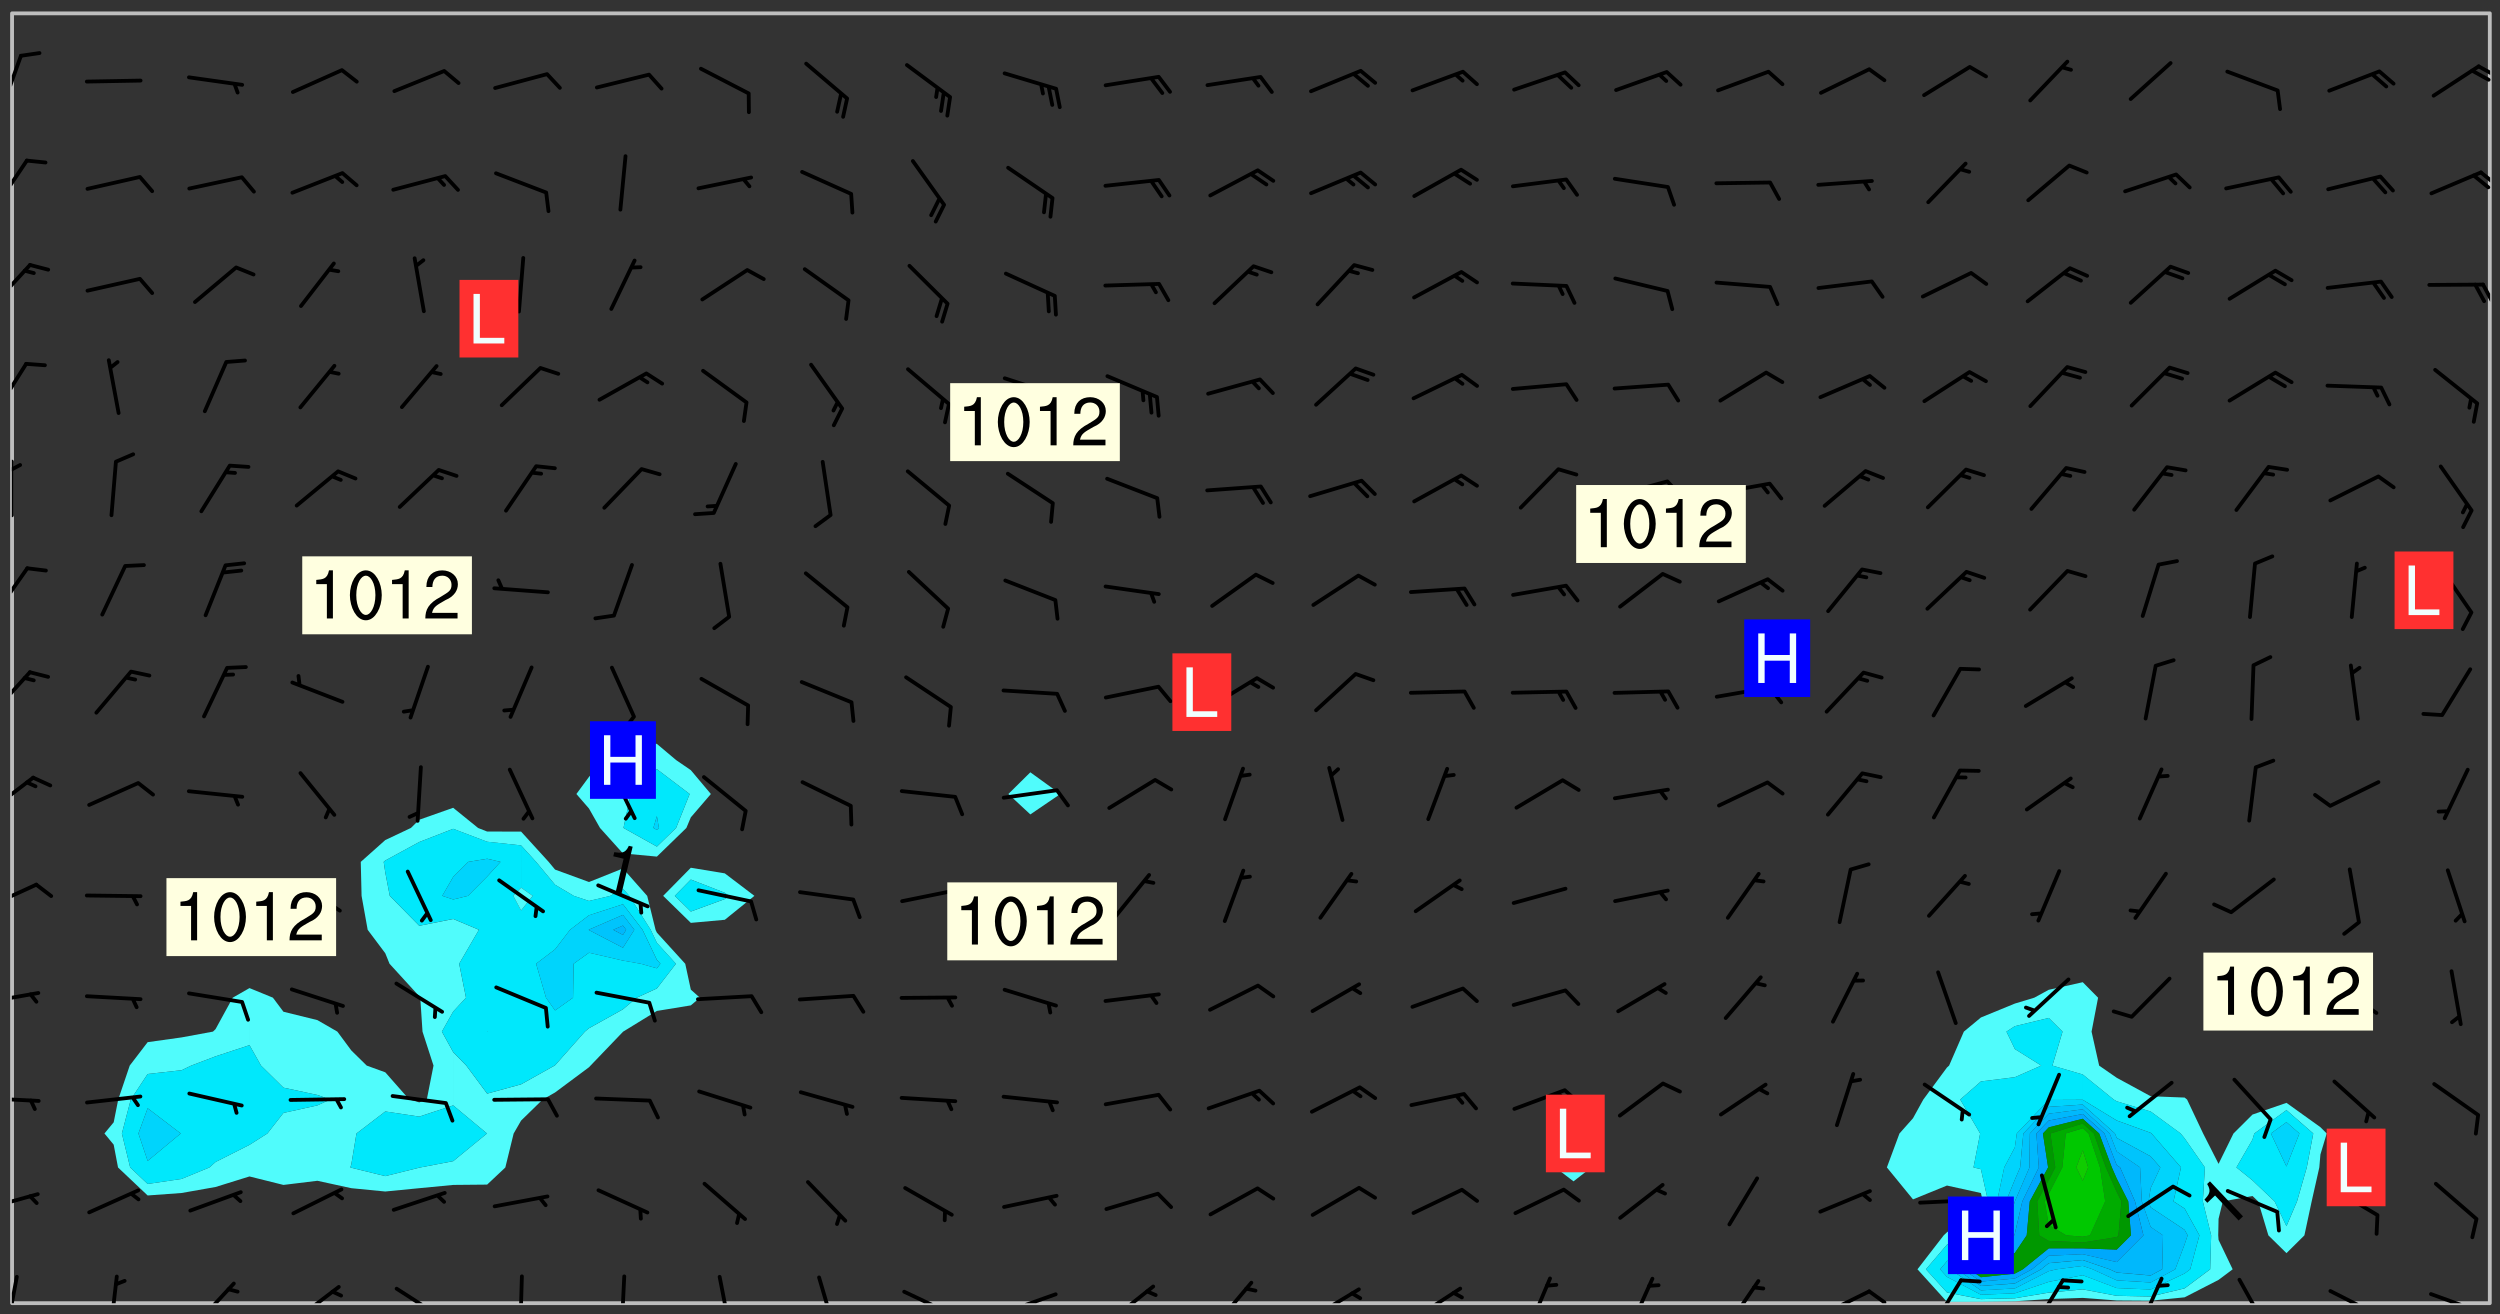 <svg xmlns="http://www.w3.org/2000/svg" role="img" xmlns:xlink="http://www.w3.org/1999/xlink" viewBox="142.45 309.95 326.84 171.84"><rect x="142.45" y="309.95" width="326.84" height="171.84" fill="#333333" stroke="none"/><defs><clipPath id="a"><path d="M144 311.672h1v168.656h-1zm0 0"/></clipPath><clipPath id="b"><path d="M144 311.672h324v168.656H144zm0 0"/></clipPath><clipPath id="c"><path d="M389 438h58v42.328h-58zm0 0"/></clipPath><clipPath id="d"><path d="M467 311.672h1v168.656h-1zm0 0"/></clipPath><clipPath id="e"><path d="M144 476h1v4.328h-1zm0 0"/></clipPath><clipPath id="f"><path d="M156 476h2v4.328h-2zm0 0"/></clipPath><clipPath id="g"><path d="M167 477h7v3.328h-7zm0 0"/></clipPath><clipPath id="h"><path d="M180 477h7v3.328h-7zm0 0"/></clipPath><clipPath id="i"><path d="M194 478h7v2.328h-7zm0 0"/></clipPath><clipPath id="j"><path d="M210 476h1v4.328h-1zm0 0"/></clipPath><clipPath id="k"><path d="M223 476h2v4.328h-2zm0 0"/></clipPath><clipPath id="l"><path d="M236 476h3v4.328h-3zm0 0"/></clipPath><clipPath id="m"><path d="M249 476h3v4.328h-3zm0 0"/></clipPath><clipPath id="n"><path d="M260 478h8v2.328h-8zm0 0"/></clipPath><clipPath id="o"><path d="M273 478h8v2.328h-8zm0 0"/></clipPath><clipPath id="p"><path d="M287 477h7v3.328h-7zm0 0"/></clipPath><clipPath id="q"><path d="M301 477h6v3.328h-6zm0 0"/></clipPath><clipPath id="r"><path d="M313 478h8v2.328h-8zm0 0"/></clipPath><clipPath id="s"><path d="M327 478h7v2.328h-7zm0 0"/></clipPath><clipPath id="t"><path d="M342 476h4v4.328h-4zm0 0"/></clipPath><clipPath id="u"><path d="M355 476h4v4.328h-4zm0 0"/></clipPath><clipPath id="v"><path d="M368 477h5v3.328h-5zm0 0"/></clipPath><clipPath id="w"><path d="M380 478h8v2.328h-8zm0 0"/></clipPath><clipPath id="x"><path d="M386 478h4v2.328h-4zm0 0"/></clipPath><clipPath id="y"><path d="M394 477h6v3.328h-6zm0 0"/></clipPath><clipPath id="z"><path d="M408 477h5v3.328h-5zm0 0"/></clipPath><clipPath id="A"><path d="M421 476h5v4.328h-5zm0 0"/></clipPath><clipPath id="B"><path d="M434 477h5v3.328h-5zm0 0"/></clipPath><clipPath id="C"><path d="M446 478h8v2.328h-8zm0 0"/></clipPath><clipPath id="D"><path d="M460 478h8v2.328h-8zm0 0"/></clipPath><clipPath id="E"><path d="M144 465h4v4h-4zm0 0"/></clipPath><clipPath id="F"><path d="M144 453h4v2h-4zm0 0"/></clipPath><clipPath id="G"><path d="M144 439h4v3h-4zm0 0"/></clipPath><clipPath id="H"><path d="M144 425h4v4h-4zm0 0"/></clipPath><clipPath id="I"><path d="M144 411h4v6h-4zm0 0"/></clipPath><clipPath id="J"><path d="M144 397h3v7h-3zm0 0"/></clipPath><clipPath id="K"><path d="M144 383h3v8h-3zm0 0"/></clipPath><clipPath id="L"><path d="M144 370h1v8h-1zm0 0"/></clipPath><clipPath id="M"><path d="M144 370h2v2h-2zm0 0"/></clipPath><clipPath id="N"><path d="M144 357h3v7h-3zm0 0"/></clipPath><clipPath id="O"><path d="M144 344h3v7h-3zm0 0"/></clipPath><clipPath id="P"><path d="M466 346h2v4h-2zm0 0"/></clipPath><clipPath id="Q"><path d="M144 330h3v8h-3zm0 0"/></clipPath><clipPath id="R"><path d="M466 332h2v3h-2zm0 0"/></clipPath><clipPath id="S"><path d="M465 332h3v3h-3zm0 0"/></clipPath><clipPath id="T"><path d="M144 316h2v9h-2zm0 0"/></clipPath><clipPath id="U"><path d="M466 318h2v3h-2zm0 0"/></clipPath><clipPath id="V"><path d="M465 318h3v3h-3zm0 0"/></clipPath><g id="W" clip-path="url(#clip1)"><path fill="#fff" fill-opacity="0" fill-rule="evenodd" d="M0 0h1000v1000H0zm0 0"/><path fill="#d3d3d3" fill-opacity="0" fill-rule="evenodd" d="M162.152 355.867l-.234.293.059.234.117.172.176.234.293.348.113.059.117-.172.059-.234.176-.176.465-.176h.699l.234.293.289.816.059.176.176.23.352.234.699.699.172.176.234.348.234.41.289.582.41.465.23.234.234.176.117.23.176.293.172 1.164v.234l.059.289.059.117.117.117.348.41.117.172.176.176.176.234.117.172.172.352.059.234.234.406.234-.059-.176.176-.059.93h-.582l-.234-.113-.348.113-.117.117-.059.293-.059.176-.117.172-.465.293-.059.234-.059.113v.645l.059.172v.41l.059.059v.406l.059.406.117.176.059.059.23.641-.059.293v.699l-.059.582v.234l-.059.23-.055.352v1.922l.055.117h.426l-.367.117-.023.352.891 1.168 1.742.539 1.34.359v.539l.09.809.535.715 1.52.27.891-.086.09 1.164.535.18 1.16-.18 2.055-.984 1.16-.363 1.879-.176 1.695-.18-.18.719-1.516.086-1.25.09-.805.27-1.074.809.27.719.535.898-.18.625-.266.809.266 1.078.625.898.805.18 1.25-.18-.266.723.098.504.055.293v.172l.059.293v.406l.176.117.352.117h.406l.293-.176.113-.117.059-.117.117-.23.059-.176.352-.465.23-.176.176-.059.176.059.059.176.117.988.055.469.059.172.117.234.176.059.816.059h.289l.117.234.059.406.059.352v1.105l.117.293.117.348.289.699.176.352.582.754.352.176.172.059.469.234.641.465.348.234.293.176.293.055.23.062.816.348.293.176.113.172.352.352.117.176.523.641v.289l.059.352v.348l.059.352.059.289.117.059.172.059h.176l.582.234.176.117.176.289.176.234.113.234.293.23.117.117v.41l.059.055.289.234.234.117.059.117.117.172.059.117.23.234.059.176.234.059.117.059-.117.113-.059.117v.117l-.117.293-.117.289v.582l.176.117.117.059.059.117.117.117.113.059.176.348.059.352.059.406v.176l-.059.176-.117.699v.172l.117.176.293.293h.406l.176.117.117.172.117.293v.234h-.527l-.23-.234h-.234l-.176.059-.059.699.059.348.117.176.176.41.117.23.289.469.176.055h.523l.234.059.758.641.059.293v.234l.059.059.23.348v.352l-.117.172v.293l.293.289.293.176.172.059.293.176.293.117.582.406.289.234.293.176.219.16.016.012.23.176.641.523.176.234.117.176.176.176.113.172v.641l.117.176.469.117.582.117.234.059.23.113.293.117.113.059.586.352.289.172.176.062.176.055.176.059.699.352.289.176.234.055.289.176.234.117.641.406.293.117.172.059.234.059.41.059.23.059.234.117.059.172-.41.176.469.059.059.293.113.234.176.055.234.059.176.059.406.117.641.234.117.172.059.234v.176l-.059.117-.059.406.234.234.117.059.348.117.641.23.176.117.289.117.176.176.234.465.582 1.105.176.176.348.176.176.117.352.117 1.047.523.234.059.465.113.293.059.465.176.758.582.234.234.348.465.176.176.289.234.816.699.293.176.289.289.293.176.293.289.695.641.176.176.293.234.289.234.469.289.641.582.348.234.234.293.348.348.352.465.934.992.348.406.117.176.234.059.113.117.645.176.23.113.234.059.293.176.23.117.934.699.406.406.234.176.406.176.234.117.816.348.348.234.234.117.293.289.23.117.758.352.352.172.23.059.293.117.234.059.871.176h.816l.469.23.172.059.875.699.465.117.293.059.176.059.23.059.469.059.348.059.352.059.406.059h.293l.172.059v.23l.176.176h.293l.348.059.352.059.699.117h.641l.465-.234.293-.176.172-.117.41-.172.289-.176.934-.465.469-.293.523-.293.465-.172.465-.176 1.051-.465.289-.117.41-.117.289-.117.527-.176 1.516-.699.582-.348.289-.059.293-.059.348-.117.875-.23.352-.117h.113l.234-.059.875-.234.234-.059h.812l.352-.059.816-.117.172-.059.352-.055.293-.059.23-.059.816-.176.176-.059h.348l.234-.059.465-.117.758-.172.234-.059h.348l.41-.117.289-.059 1.285-.059h.289l.41-.059.23-.059h.176l.875-.117h.406l.41-.117h.348l.352-.113.871-.059h1.75l1.047.289.41.117.289.117.352.117.289.117 1.051.172.289.059h.293l.293.059.172.059.41.059.172.059.117.059h.117l.117.059.352.059h.113l.41.066 1.922.395 1.926.395 1.52.449 1.695.719 2.145.805 1.605-.719 1.43-.805 1.16-1.078 1.25-.449 3.035-.719 1.875-.359 2.145-1.348 2.234-1.254 2.5-1.258 1.695-.449 1.785-.18 1.16-.27.625.539 1.34-.27.715-.988.984-1.344.445-.18.805-.359 1.875-.539 1.785-.449 1.25-.27 1.16-.09 1.699-.09 1.961-.27 1.25-.09h.539l.625-.09h.891l2.145-.18 2.41-.18 2.59-.09 1.695.18 1.609.09 1.43.359 1.16.719 1.875.988 1.16 1.527.266.715.629.09.355.898.535.539.535 1.527 1.074.359h.535l-.805.535.09 1.707.715 2.695.891.805.895.988.715 1.258 1.785.539 1.52-.18.355 1.344 1.609-.805.98-.539.27.27.316-.215.219-.145.801.449.449-.359h.355l.535-.27.539-.719.535-.27.625-.988 1.16.449.84.371 1.395.617 1.695-.18h1.605l1.785.09.18-1.707.535-1.344.805.27.492.848.402.406-.09.539v.359l.715.449.711-.27h1.43l.359.988.445 1.258.715 1.344 1.25.629 1.695.629.715-.18.18-.539.98-.09.449.359.086 1.258-.266.629-.535.18v.539l.715.984.266.539.984.988.801 1.078-.266.359-.09.898-.625 2.332-.355 2.066-.09 1.793-.18.719-.09.539v1.438l-.98 1.883-.359 1.707-.535.898-.805 1.168-.266.539 2.055 1.254.086.359-.355.539-.09-.18v.809l.09 1.438-.445.715-1.074.094-.266.715.535.898.805.719 1.16.809 1.34.27.445.359-.355.449-1.789-.09-1.25-.449-.715-.719-.625-.09-.176 3.59-.188 1.309h89.359V311.703h-55.27v49.082l.762.125 3.289.543 2.023 2.836v2.754l2.352.332 2.348.332h4.051l-1.379 4.16-2.023.707-2.023.703-.543.344-2.594 1.617-.188.117-2.023-2.078-.73-2.742-2.672-2.078-1.375-3.5-.066-.082-1.957-2.672 2.75-1.418v-49.082H294.422v91.414l.117.031.133.012.074.074.105.047.09.059.086.059.09.059.297.297.059.09.031.117.027.117.016.137-.031.117-.059.09-.059.086-.043.105-.047.102-.027.121v.145l.176.27.148.148.074.086.074.074.043.105.062.09.059.086.043.105.059.09.047.102.043.105.059.086.117.18.074.074.062.086.059.09.043.105.059.09.059.086.062.09.059.09.043.102.117.18.074.074.059.086.074.074.09.059.105.047h.148l.133-.016.133.016.102-.047.074-.074.047-.102-.016-.133v-.148l-.047-.105-.027-.117-.047-.102-.027-.121-.043-.102-.062-.09-.043-.102-.043-.105-.031-.117-.016-.133-.012-.137.086-.059.059-.086.121-.031.043.105.016.133v.117l.059.102.059.09.09.059.148.148.059.09.043.105-.012.102.086.059.105.047.086.059.09.059.074.074-.117.027-.105.047-.086.059-.074.074-.059.09-.062.086-.027.121-.047.102-.043.105-.031.117-.012.133-.016.133v.148l.027.117.047.105.043.102.059.09.074.074.09.059.074.074.09.059.059.09.043.105.047.102.117.031.133.016h.148l.117-.031.105.043.043.105.047.102.027.121L299.5 410l.027.117.031.121.027.117.105.043.102.047.133-.016.148.148.062.086.074.074.07.074.09.062.105.043.102.043.117.031.137.016.117-.031.074-.074.027-.117-.012-.133-.031-.121-.027-.117.043-.105h.117l.09.062.117.027h.148l.133.016h.148l.133.016.133-.016h.148l.133-.016.133-.012.137.012.117-.027.133-.016.191-.059-.059.176-.016.133-.027.121-.016.133-.059.086-.133.016-.105.047-.105.043-.117.031-.117.027-.266.031h-.148l-.133.016-.074.074.059.086.148.148.117.18.074.07.09.062.09.059.086.059.09.059.102.043.105.062.105.043.086.059.105.047.102.043.18.117.059.09-.043.102-.047.105.016.133.223.223.059.09.043.102.031.121.043.102.016.133.031.117.012.137.031.117.148.148.102.043.105.043.117.031.133.016.137.016h.117l.117-.031.09-.059.043-.105.047-.102.043-.105.031-.117.012-.133v-.148l-.012-.133-.016-.133-.031-.117-.043-.105-.047-.105-.043-.102-.043-.105-.016-.133.016-.133.027-.117.031-.117.027-.121.047-.102.09-.059.086-.062.074-.074.09-.059.223-.223.059-.086.074-.074.117-.18.059-.086v-.148l-.074-.074-.102-.047-.105-.043-.102-.043-.059-.09-.047-.105-.027-.117.09-.059.117-.031.102-.043.18-.117.148-.148.012-.133-.012-.105-.09-.059-.133.016h-.148l-.133.016-.133-.016-.121-.031-.086-.059-.074-.074-.059-.09-.062-.086-.117-.18-.059-.086.031-.121.086-.059.121-.031.059-.086v-.121l-.031-.117-.059-.09-.059-.086-.047-.105-.027-.117-.016-.133.059-.09.074-.074.09-.059.117-.18.074-.074.059-.086.148-.148.121-.031.133-.016.133.016.074.074.043.105.016.133-.031.117-.117.031-.133.012-.148.148-.043.105-.047.102-.027.121-.031.117v.148l.031.117.043.105.059.09.074.07.074.074.117.031.121.027.117-.027.133-.016h.117l.09.059.074.074.047.105.059.086.102.047.133.016.105.043.086.059-.012.105-.074.074-.18.117-.059.09-.09.059-.07.074-.074.074-.062.09-.027.117-.016.133.016.133-.016.133v.148l.016.133.027.117.031.121.074.074.09.059.086.059.09.059.117.031v.086l-.102.047-.09.059-.266.031-.117.027h-.148l-.105.043-.102.047-.059.09-.062.234-.012.133-.031.121-.016.133v.293l-.012.133.012.137.016.133.133.016.133.012.121.031.086.059.074.074.047.105.043.102.016.133v.445l-.016.133v.445l.031.266.027.117.016.133.031.117.086.211.031.266v.148l-.031.117-.027.117-.031.121-.027.117-.031.117-.031.121-.012.133-.016.133.09.059.117-.031.102.016.047.105-.031.266v.441l-.043.105-.047.105-.043.102-.043.105-.059.086-.031.121-.043.117-.031.117-.016.133.016.133.059.09.105.047.086.059.059.086-.012.137-.031.117-.043.102v.445l-.016.133v.148l-.031.117-.043.105-.027.117-.047.105-.043.102-.031.121-.027.117-.031.133-.031.117-.027.117-.043.105-.031.117-.031.121-.012.133-.016.133v.297l.027.117v.148l.047.398.027.117.059.09.121.031h.148l.133-.016.059.09v.117l-.059.09-.09.059-.102.043-.105.047-.09.059-.086.059-.137.016-.117-.031-.133-.016-.102.047-.062.086-.012.137-.016.133-.031.117-.027.117-.016.133-.031.121v.297l.016.133.031.117v.148l.012.133v.148l-.027.117-.047.102-.027.121-.031.117-.059.09-.074.074-.102.043-.105.047-.117.027-.121.031-.102-.047.059-.086.105-.047.027-.117.031-.117.027-.121.031-.117v-.148l.016-.133-.031-.117-.043-.105-.105.016-.074.074-.102.043-.09.062-.074.074-.043.102-.016.133-.031.117L304.25 426l-.031.117-.027.117-.031.121-.027.117-.031.117-.043.105-.09.059h-.09l-.117-.031-.031-.086.016-.137-.031-.117v-.148l-.012-.133v-.148l-.062-.234-.027-.121-.043-.102-.047-.105-.059-.086-.059-.09-.043-.105-.062-.086-.148-.148-.07-.074-.105-.047-.105-.043-.102-.043-.297-.297-.09-.074-.086-.059-.105-.043-.09-.062-.086-.059-.105-.043-.09-.059-.086-.062-.074-.07-.105-.047-.086-.059-.105-.043-.09-.062-.102-.043-.105-.043-.086-.059-.105-.047-.105-.043-.102-.047-.09-.059-.102-.043-.105-.043-.09-.062-.117-.027-.133-.016-.133.016H299.75l-.133.016-.117-.031-.09-.059-.074-.074-.09-.059-.102-.047h-.148l-.121-.027-.102-.043-.074-.074-.117-.18-.09-.059-.102-.043-.09-.062-.105-.043-.09-.059-.086-.059-.105-.047-.059-.086-.059-.09-.043-.105-.047-.102-.074-.074-.086-.059-.074-.074-.09-.059-.223-.223-.043-.105-.031-.266.105-.043h.145l.105.043.074.074.09.059.086.059.105.047.09.059.148.148.07.074.148.148.062.086.074.074.086.059.074.074.09.062.09.059.086.059.27.176.102.047.105.043.102.043.047-.074.059-.086.074-.074.07-.074.105.043.074.074.059.09.043.102.047.105.043.105.121.027.117-.027.074-.09.043-.105.059-.09.074-.074.105-.043.117-.027.133.012.09.059.148.148.059.09.043.105.047.102.043.105.043.102.105.047.105.043.133.016.086-.059.059-.09.074-.074.105-.043.117.027.105.047.102.043.105.043.102.047.18.117v.117l-.016.133.016.133.016.137.059.086.102.047.121.027.117.031h.148l.117-.031.059-.09.18-.117.059-.09.074-.074.059-.086.117-.18.18-.117.117.031.09.059.043.074-.016.133v.117l.09.059h.148l.133-.016.133-.012.266-.031.105-.043.117-.031.121-.027.074-.074.07-.074.062-.09-.016-.105-.047-.102-.102-.043-.105-.016-.117.027-.266.031h-.148l-.074-.074-.09-.059-.117-.031-.117-.027-.133-.016h-.148l-.133.016h-.297l-.105-.047-.148-.148-.043-.102-.059-.09.223-.223.086-.059.105-.043.117-.031.133-.016.133.016.137.016.102.043.133-.012.09-.062.102-.043.062-.09-.047-.102-.09-.059-.117-.031-.102-.043-.059-.09-.062-.09v-.117l.016-.133.105-.047.074-.07v-.121l-.09-.059-.031-.117.09-.059.074-.074.043-.105.059-.09.047-.102.016-.133v-.148l-.047-.105-.043-.102-.09-.059-.133-.016-.102-.043-.137-.016-.117-.031h-.445l-.133-.016-.133-.012-.133-.016-.117-.031h-.148l-.133-.016-.133-.012-.266-.031-.121-.043-.086-.059-.074-.074v-.148l.012-.133.105-.047.102-.043.133-.016h.152l.133-.016h.293l.121.031.102.043.09.059.234.062.121-.047.09-.059.102-.043.133-.016.105.043.102.047.133.012.121-.027h.145l.121-.031.117-.027.105-.047.074-.074.086-.059.148-.148.059-.086.047-.105.027-.117.016-.105-.102-.043-.09-.059-.117-.031-.105-.043-.09-.062-.074-.086-.074-.074-.102-.043-.105-.047-.102-.043-.059-.09-.047-.102-.086-.211-.062-.086-.059-.09-.074-.074-.086-.059h-.27l-.117.031-.09.059-.102.043-.133.016-.105-.016-.027-.117-.062-.09-.117-.031-.102-.043-.148-.148-.031-.117-.016-.105.074-.074.18-.117.117-.027.117-.031.137.016.102.043.105.043.102.047.105.043.117.031.133.016.117.027.133.016.105-.016.09-.059-.074-.074-.105-.043-.074-.074-.074-.09-.148-.148-.086-.059-.09-.059-.074-.074-.09-.059-.102-.047-.121-.027-.102-.047-.105-.043-.117-.031-.102-.043-.121-.031h-.148l-.117.031-.105.043-.086.062-.18.117-.086.059-.09.059-.105.047-.086.059-.105.043-.102.043-.105.047-.074.074-.059.09-.059.086-.047.105-.059.086-.074.074-.133-.012-.117-.031h-.117l-.074.074-.09.059-.074.074-.09.059-.086.059-.105.047-.102.043-.137.016-.102-.043-.148-.148-.105-.047h-.086l-.105.047-.102.043-.121.031-.117-.031-.074-.074v-.117l.031-.121.074-.07.059-.09.074-.074.117-.031.105-.043h.293l.133-.016.137-.016.102-.043.09-.059.102-.047.09-.059.133-.012.09.059.133.012.09-.059.086-.059.105-.043.09-.059.086-.062.09-.059.148-.148.059-.086.059-.09.105-.043.133-.016.117.027.121.031.059-.059.059-.09.031-.266.027-.117.105.012.133.016.102-.043.09-.059.059-.09.074-.074.059-.09.047-.102.012-.133-.012-.133-.047-.105-.148-.148-.059-.09-.059-.086-.043-.105v-.445l.016-.133v-.148l.012-.133-.059-.059-.09.059-.102-.043-.18-.117-.086-.059-.062-.09-.059-.09-.074-.074-.086-.059-.121.031-.102.012-.105.047-.086.059-.105.043-.148.148-.09.059-.086.059-.09.062-.105.043-.133.016v-.121l.105-.043.117-.031.074-.07.043-.105v-.148l-.027-.117-.148-.148-.133-.016h-.148l-.117.031-.105.043-.102.043-.09.062-.117.027-.074-.074.012-.133-.043-.102-.043-.105-.09-.059-.117.027-.121.031-.117.031-.102.043-.121.031-.102.043-.105.043-.09.059-.102.016v-.117l.016-.133-.059-.09-.074.043-.148.148-.059.09-.074.074-.047.105-.043.102-.074.074-.059.09-.074.074-.059.086-.074.074-.09.062-.074.07-.074.074-.102.016-.133.016-.105-.043v-.121l.148-.148.043-.102.059-.09.047-.102.043-.105.059-.09.031-.117.043-.102.031-.121.027-.117.047-.105.043-.102.043-.105.074-.07.09-.062.09-.059.102-.043h.297l.266-.031.105-.043-.074-.074-.117-.031-.105-.043-.09-.059-.102-.047-.09-.059-.102-.043-.105-.043-.09-.062-.086-.059-.105-.043-.102-.043-.121-.031-.117-.031-.102-.043L297.5 410.25l-.102-.043-.09-.059-.043-.105-.016-.133.102-.043.133-.016.137.016.133-.016.102-.043.059-.09.016-.105-.09-.059-.074-.074-.102-.043-.09-.059-.148-.148-.043-.105-.016-.133v-.293l-.059-.09-.09-.059-.074-.074-.043-.105-.031-.117-.059-.09-.074-.074-.117-.027-.074-.074-.09-.059-.09-.062-.086-.059-.074-.074-.059-.086-.047-.105-.086-.059-.148-.148-.195-.059-.133.016-.102.043-.074.074-.047.102-.043.105-.059.09-.059.086-.297.297-.09.059h-.086l-.062-.086-.043-.105.031-.117.059-.09.027-.117-.012-.133-.09-.062-.105.047-.117.027-.117.031-.27.176-.102.047-.117.027-.105.047-.09.059-.102.043-.059-.086-.047-.105.016-.133.047-.105.07-.074.074-.07.059-.09v-.148l-.043-.105h-.238l-.102.047-.031.117-.027.117-.031.121-.074.043-.133.016-.074-.047-.043-.102-.043-.105-.047-.102-.043-.105-.121.031-.102.043-.133.016-.117.031-.105.043-.09.059-.102.047-.121.027-.133.016-.102-.043-.059-.09-.047-.105-.043-.102-.043-.105v-.117l.059-.09.086-.059.18-.117.102-.047.105-.043.105-.059.102-.043.09-.062.102-.043.105-.059.102-.047.09-.059.105-.043.102-.043.09-.062.102-.043.137-.016.117.031.102.043.121.031.102.043.105.047.102.043.105.043.102.047.105.043.102.043.105.047.086.059.105.043.117.031.105.043.102.047.09.059.105.043.102.043.105.047.117.027.102.047.121.027h.148l.086-.059.016-.102.059-.09-.027-.117-.074-.074-.117-.18-.074-.074-.09-.074-.18-.117-.086-.059-.105-.043-.102-.047-.27-.176-.059-.09-.074-.074-.059-.09-.043-.102-.031-.117-.016-.137v-.562l-.012-.133-.016-.133-.031-.117-.016-.133-.012-.133-.031-.121-.223-.223-.059-.086-.016-.105.031-.117.133-.016v-91.414H172.992v1.453l-.059.234-.352 1.051-.172.523-.117.348-.176.41-.117.172-.234.293-.23.059h-.352l-.117.059-.23.406v.293l.117.176.23.23.117.234.641.758.293.465.176.234.23.352.234.348.641.816.176.465.172.41.117.695.176.469.117 1.398.059.465v.875l.117 1.047v4.781l-.059.465-.352 1.281-.176.523-.113.41-.352.93L172.934 336l-.234.582-.117.176-.172.348-.176.406-.352.816-.059.293-.113.293-.117.289-.059.176-.117.875-.059.406-.059.117-.059.176-.059.172-.23.527-.117.172v.234l-.117.234-.059.172-.176.586v.289l-.059.176v.293l-.059.113-.059.527v.172l-.055.234v2.621l-.176.816-.117.176-.176.234-.117.172-.113.234-.586.934-.23.289-.293.465-.176.234-.289.352-.352.699-.113.23-.176.41-.176.23-.406.527-.816.699-.293.172-.289.234-.176.117-.176.176-.523.406-.527.176-.172.176-.234.055-.641.176h-.758m12.211 31.023l-1.074.449.359.895 1.25-.715.445-.539-.98-.09"/><path fill="#d3d3d3" fill-opacity="0" fill-rule="evenodd" d="M201.508 416.598h-.895l.449.629.98.359.805-.09.445-.988-.176.09-.715-.355-.895.355m154.621 59.07l-.059-.523v-.293l.113-.293.059-.23.469-.469h.113l.117-.113.117-.059h.176l.234-.059h.348l.234.059.117.059.23.172.059.176.117.582v.293l-.117.176-.172.289-.176.176-.527.523-.23.234-.117.059h-.176l-.117-.059-.406-.293-.176-.117-.117-.059-.059-.113-.055-.117m6.641-10.957l-.059-.172v-1.109l.059-.172.176-.059.172-.059h.176l.234-.059.117.059.059.699-.059.172-.117.176-.117.059-.234.523-.113.059h-.234l-.059-.117m9.613-14.391l-.117-.176v-.699l.293-.875.117-.172.176-.352.113-.23.117-.293.352-.758.117-.23.172-.234h.176l.117-.059h.641l.117.059.234.234.172.113.352.293.117.117.113.176v.113l.117.059.117.117v.699l-.059.176v.23l-.059.176-.348 1.051-.117.23-.117.234-.117.059-.23.234-.641.289h-.875l-.41-.117-.641-.465"/><path fill="none" stroke="#bebebe" stroke-linecap="round" stroke-linejoin="round" stroke-miterlimit="10" stroke-width=".5" d="M467.957 311.695H144.027v168.625h323.93v-168.625"/><g clip-path="url(#a)"><path fill="#fff" fill-opacity="0" fill-rule="evenodd" d="M144 475.891v4.438h.004H144V311.672h.004H144v164.219"/></g><g clip-path="url(#b)"><path fill="#fff" fill-opacity="0" fill-rule="evenodd" d="M144.004 480.328V311.672h57.695v103.883l-4.438 1.566-1.086 1.07-3.355 1.586-3.203 2.852.105 4.441.797 4.438 2.301 3.066.555 1.371 3.887 4.254.133.184.293 4.438 1.438 4.441-.879 4.438-.984.371-1.305-.371-3.137-3.559-2.426-.879-2.012-1.977-1.828-2.465-2.609-1.504-4.438-1.094-1.379-1.84-3.062-1.254-2.188 1.254-2.25 4.113-.336.324-4.102.758-4.438.621-2.344 3.062-1.504 4.438-.59 2.973-1.211 1.465 1.211 1.469.566 2.969 3.871 3.66 4.438-.324 4.438-.785 4.438-1.379 4.441 1.109 4.438-.543 4.438.969 4.438.434 4.441-.434 4.438-.426 4.438-.043 2.379-2.238 1.086-4.438.973-1.691 2.812-2.746 1.629-.93 4.438-3.301.195-.207 4.242-4.422.02-.02 4.418-2.711 4.438-.727 1.188-1-1.188-1.059-.73-3.379-3.707-4.074-.172-.363-1.094-4.438-3.172-3.586-4.438 1.77-4.438-1.625-.828-1-3.613-3.965-4.438-.008-1.18-.465-3.258-2.637V311.672h22.191v95.012l-2.5 2.633-1.938 2.199-1.648 2.238 1.648 1.902 1.438 2.535 3 3.332 4.438.414 3.855-3.746.582-1.387v6.59l-3.617 3.676 3.617 3.531 4.441-.402 3.871-3.129-3.871-2.941-4.441-.734v-6.59l2.621-3.051-2.621-3.117-1.926-1.32-2.512-2.113-4.438-.52v-95.012h53.262v99.246l-2.871 2.836 2.871 2.672 3.922-2.672-3.922-2.836v-99.246h71.012v148.688l-2.383 2.215 2.383 1.82 2.34-1.82-2.34-2.215v-148.688h66.574v126.684l-4.438.992-1.895 1.035-2.543.77-4.438 1.82-2.23 1.848-1.93 4.441-.281.254-3.09 4.184-1.348 2.445-1.77 1.992-1.645 4.438 3.414 4.176 4.438-1.809 4.441.98.246 1.094-.246.73-4.441 3.305-.426.402-3.43 4.438 3.855 4.254 4.441-.012 4.438-.062 4.438-.289 4.438-.152 4.441.336 4.438.031 4.438-.441 4.438-2.281 1.844-1.383-1.844-3.844-.043-.594.043-2.16.555-2.277 3.883-.707.742.707 1.332 4.438 2.367 2.324 2.344-2.324.949-4.438 1-4.441.145-1.695.824-2.742-.824-.824-4.438-3.184-4.441 1.531-2.488 2.477-1.949 3.969-2.016-3.969-2.098-4.438-.324-.262-4.438-.172-4.438-2.414-2.297-1.59-.992-4.441.852-4.438-2.004-2.027v-126.684h53.258v168.656H144.004"/></g><path fill="#50fcfc" fill-rule="evenodd" d="M157.316 459.605l-1.211-1.469 1.211-1.465.59-2.973 1.504-4.438 2.344-3.062 4.438-.621 4.102-.758.336-.324 2.25-4.113 2.188-1.254v7.461l-4.438 1.461-3.18 1.211-1.258.605-4.438.492-2.207 3.34-1.164 4.438 1.082 4.438 2.289 2.164 4.438-.66 3.648-1.504.789-.707 4.438-2.242 2.34-1.488 2.102-2.688 4.438-.984 1.664-.766-1.664-.598-4.438-.953-2.934-2.887-1.508-2.672v-7.461l3.062 1.254 1.379 1.84 4.438 1.094 2.609 1.504 1.828 2.465 2.012 1.977 2.426.879 3.137 3.559 1.305.371.984-.371.879-4.438-1.438-4.441-.293-4.438-.133-.184-3.887-4.254-.555-1.371-2.301-3.066-.797-4.438-.105-4.441 3.203-2.852 3.355-1.586 1.086-1.07 4.438-1.566v2.75l-4.438 1.727-4.441 2.414-.207.184.207 1.387.586 3.055 3.855 3.914 4.438-.891 3.363 1.414-2.582 4.438.891 4.438-1.672 1.812-1.48 2.625 1.48 2.688v6.957l-4.438 1.465-4.441-.672-3.766 2.879-.672 4.023-.129.414.129.047 4.438 1.09 4.441-1.105.156-.031 4.281-.82 4.418-3.617-4.418-3.672v-6.957l1.715 1.754 2.723 3.664 4.438-1.215 4.379-2.449.062-.039 3.902-4.402.535-.445 4.438-2.469 1.797-1.523 2.641-1.207 2.488-3.23-2.488-2.738-.812-1.699-2.797-4.438-.828-.938-1.656.938-2.781.664-1.988-.664-2.449-1.457-2.477-2.984-1.965-2.156-4.438-.48-4.438-1.688v-2.75l3.258 2.637 1.18.465 4.438.008 3.613 3.965.828 1 4.438 1.625 4.438-1.77 3.172 3.586 1.094 4.438.172.363 3.707 4.074.73 3.379 1.188 1.059-1.188 1-4.438.727-4.418 2.711-.02.02-4.242 4.422-.195.207-4.438 3.301-1.629.93-2.812 2.746-.973 1.691-1.086 4.438-2.379 2.238-4.438.043-4.438.426-4.441.434-4.438-.434-4.438-.969-4.438.543-4.441-1.109-4.438 1.379-4.438.785-4.438.324-3.871-3.66-.566-2.969"/><path fill="#00e8fc" fill-rule="evenodd" d="M159.465 462.574l-1.082-4.438 1.164-4.438 2.207-3.34v4.48l-1.207 3.297 1.207 3.59 4.324-3.59-4.324-3.297v-4.48l4.438-.492 1.258-.605 3.18-1.211 4.438-1.461 1.508 2.672 2.934 2.887 4.438.953 1.664.598-1.664.766-4.438.984-2.102 2.688-2.34 1.488-4.438 2.242-.789.707-3.648 1.504-4.438.66-2.289-2.164"/><path fill="#00d4fc" fill-rule="evenodd" d="M161.754 461.727l-1.207-3.59 1.207-3.297 4.324 3.297-4.324 3.59"/><path fill="#00e8fc" fill-rule="evenodd" d="M188.383 462.621l-.129-.047.129-.414.672-4.023 3.766-2.879 4.441.672 4.438-1.465 4.418 3.672-4.418 3.617-4.281.82-.156.031-4.441 1.105-4.438-1.09m4.438-38.605l-.207-1.387.207-.184 4.441-2.414 4.438-1.727 4.438 1.688v2.227l-2.473.41-1.965 1.961-1.434 2.48 1.434.473 1.93-.473 2.508-2.52v20.258l-.012.012.012.016.102-.016-.102-.012v-20.258l1.75-1.922-1.75-.41v-2.227l4.438.48V426l-1.02 1.07 1.02 1.91 1.512-1.91L210.574 426v-5.527l1.965 2.156 2.477 2.984 2.449 1.457 1.988.664 2.781-.664 1.656-.938v2.035l-4.438 1.441-2.48 1.898-1.957 2.555-2.48 1.883 1.297 4.438 1.184 1.668 2.352-1.668.078-4.438 2.008-1.438 4.438 1.027 2.305.41 2.133.598.461-.598-.461-.508-1.879-3.93-2.559-3.34v-2.035l.828.938 2.797 4.438.812 1.699 2.488 2.738-2.488 3.23-2.641 1.207-1.797 1.523-4.438 2.469-.535.445-3.902 4.402-.062.039-4.379 2.449-4.438 1.215-2.723-3.664-1.715-1.754-1.48-2.688 1.48-2.625 1.672-1.812-.891-4.438 2.582-4.438-3.363-1.414-4.438.891-3.855-3.914-.586-3.055"/><path fill="#00d4fc" fill-rule="evenodd" d="M201.699 427.543l-1.434-.473 1.434-2.48 1.965-1.961 2.473-.41 1.75.41-1.75 1.922-2.508 2.52-1.93.473m4.438 17.293l-.012-.016.012-.012.102.012-.102.016"/><path fill="#50fcfc" fill-rule="evenodd" d="M210.574 426l-1.02 1.07 1.02 1.91 1.512-1.91L210.574 426"/><path fill="#00d4fc" fill-rule="evenodd" d="M213.832 440.383l-1.297-4.438 2.48-1.883 1.957-2.555 2.48-1.898 4.438-1.441v1.391l-4.438 1.922-.035.027.035.039 4.438 2.309 1.492-2.348-1.492-1.949v-1.391l2.559 3.34 1.879 3.93.461.508-.461.598-2.133-.598-2.305-.41-4.438-1.027-2.008 1.438-.078 4.438-2.352 1.668-1.184-1.668"/><path fill="#50fcfc" fill-rule="evenodd" d="M219.453 415.656l-1.648-1.902 1.648-2.238 1.938-2.199 2.5-2.633 4.438.52v3.301l-3.422 3.25-.945 4.438 4.367 2.438 2.512-2.438 1.773-4.438-4.285-3.25v-3.301l2.512 2.113 1.926 1.32 2.621 3.117-2.621 3.051-.582 1.387-3.855 3.746-4.438-.414-3-3.332-1.438-2.535"/><path fill="#00c4fc" fill-rule="evenodd" d="M219.453 431.547l-.035-.039.035-.027 4.438-1.922v1.395l-1.273.555 1.273.668.422-.668-.422-.555v-1.395l1.492 1.949-1.492 2.348-4.438-2.309"/><path fill="#00b8fc" fill-rule="evenodd" d="M223.891 432.176l-1.273-.668 1.273-.555.422.555-.422.668"/><path fill="#00e8fc" fill-rule="evenodd" d="M228.328 420.629l-4.367-2.438.945-4.438 3.422-3.25v6.141l-.461 1.547.461.258.266-.258-.266-1.547v-6.141l4.285 3.25-1.773 4.438-2.512 2.438"/><path fill="#00d4fc" fill-rule="evenodd" d="M228.328 418.449l-.461-.258.461-1.547.266 1.547-.266.258"/><path fill="#50fcfc" fill-rule="evenodd" d="M232.766 430.602l-3.617-3.531 3.617-3.676v1.543l-2.098 2.133 2.098 2.051 4.441-1.629.523-.422-.523-.402-4.441-1.73v-1.543l4.441.734 3.871 2.941-3.871 3.129-4.441.402"/><path fill="#00e8fc" fill-rule="evenodd" d="M232.766 429.121l-2.098-2.051 2.098-2.133 4.441 1.73.523.402-.523.422-4.441 1.629"/><path fill="#50fcfc" fill-rule="evenodd" d="M277.152 416.426l-2.871-2.672 2.871-2.836 3.922 2.836-3.922 2.672m71.012 47.969l-2.383-1.82 2.383-2.215 2.34 2.215-2.34 1.82"/><g clip-path="url(#c)"><path fill="#50fcfc" fill-rule="evenodd" d="M392.547 466.75l-3.414-4.176 1.645-4.438 1.77-1.992 1.348-2.445 3.09-4.184.281-.254 1.93-4.441 2.23-1.848 4.438-1.82 2.543-.77 1.895-1.035v3.684l-4.438 1.074-1.102.715 1.102 2.281 3.449 2.16-3.449 1.516-4.438.555-2.707 2.367 2.605 4.438-.867 4.438.969.234.941 4.207-.941 2.809-2.02 1.629-2.422 1.219-2.746 3.219 2.746 3.031 4.441.871 4.438-.109 4.438-.742 4.438-.422 4.441.84 4.438.09 4.438-1.062 3.344-2.496.129-4.438-1.09-4.438.27-4.441-2.652-3.801-.523-.637-3.914-2.871-4.438-1.336-.395-.23-4.047-3.273-3.969-1.164 1.328-4.441-1.797-1.789v-3.684l4.438-.992 2.004 2.027-.852 4.438.992 4.441 2.297 1.59 4.438 2.414 4.438.172.324.262 2.098 4.438 2.016 3.969 1.949-3.969 2.488-2.477 4.441-1.531v.949l-4.207 3.059-.234.789-2.102 3.648 2.102 1.695 2.891 2.746 1.551 3.238 1.379-3.238 1.277-4.441.848-4.438-3.504-3.059v-.949l4.438 3.184.824.824-.824 2.742-.145 1.695-1 4.441-.949 4.438-2.344 2.324-2.367-2.324-1.332-4.438-.742-.707-3.883.707-.555 2.277-.043 2.16.043.594 1.844 3.844-1.844 1.383-4.438 2.281-4.438.441-4.438-.031-4.441-.336-4.438.152-4.438.289-4.438.062-4.441.012-3.855-4.254 3.43-4.438.426-.402 4.441-3.305.246-.73-.246-1.094-4.441-.98-4.438 1.809"/></g><path fill="#00e8fc" fill-rule="evenodd" d="M396.984 478.922l-2.746-3.031 2.746-3.219 2.422-1.219 2.02-1.629.941-2.809-.941-4.207-.969-.234.867-4.438-2.605-4.438 2.707-2.367 4.438-.555 3.449-1.516-3.449-2.16-1.102-2.281 1.102-.715 4.438-1.074 1.797 1.789-1.328 4.441 3.969 1.164v3.309l-4.438.023-4.18 4.379-.258 1.816-1.387 2.621-.941 4.441-1.453 4.438-.656.371-4.441 3.012-.895 1.055.895.992 4.441 2.336 4.438-.184 4.438-1.5 4.438-.871 4.441 1.684 4.438.188 4.438-2.094.734-.551 1.203-4.438-1.938-3.5-1.449-.938.977-4.441-3.852-4.438-.113-.082-4.438-1.613-4.441-2.707v-3.309l4.047 3.273.395.23 4.438 1.336 3.914 2.871.523.637 2.652 3.801-.27 4.441 1.09 4.438-.129 4.438-3.344 2.496-4.438 1.062-4.438-.09-4.441-.84-4.438.422-4.438.742-4.438.109-4.441-.871"/><path fill="#00d4fc" fill-rule="evenodd" d="M396.984 476.883l-.895-.992.895-1.055 4.441-3.012.656-.371 1.453-4.438.941-4.441 1.387-2.621.258-1.816 4.18-4.379 4.438-.023v.621l-4.438.297-3.328 3.484-.418 4.438-.691 1.605-1.164 2.836-1.379 4.438-1.895 1.07-4.012 3.367 4.012 2.754 4.438-.254 4.438-2.258 1.016-.242 3.422-.445 1.289.445 3.152 1.445 4.438.281 3.215-1.727 1.223-3.258.398-1.18-.398-.723-4.438-2.941-.27-.773.27-1.738 1.27-2.703-1.27-1.449-4.438-2.41-.227-.578-4.215-3.781v-.621l4.441 2.707 4.438 1.613.113.082 3.852 4.438-.977 4.441 1.449.938 1.938 3.5-1.203 4.438-.734.551-4.438 2.094-4.438-.188-4.441-1.684-4.438.871-4.438 1.5-4.438.184-4.441-2.336"/><path fill="#00c4fc" fill-rule="evenodd" d="M401.426 478.645l-4.012-2.754 4.012-3.367 1.895-1.07 1.379-4.438 1.164-2.836.691-1.605.418-4.438 3.328-3.484 4.438-.297v.621l-4.438.57-2.473 2.59-.055 4.438-1.91 4.438v.004l-1.309 4.438-3.129 1.77-3.18 2.668 3.18 2.184 4.438-.328 3.445-1.855.992-.801 4.438-.406 3.5 1.207.941.43 4.438.383 1.512-.812.105-4.438-1.617-1.094-1.156-3.344-.227-4.441-3.055-2.082-.918-2.355-3.523-3.16v-.621l4.215 3.781.227.578 4.438 2.41 1.27 1.449-1.27 2.703-.27 1.738.27.773 4.438 2.941.398.723-.398 1.18-1.223 3.258-3.215 1.727-4.438-.281-3.152-1.445-1.289-.445-3.422.445-1.016.242-4.438 2.258-4.438.254"/><path fill="#00b8fc" fill-rule="evenodd" d="M401.426 478.074l-3.18-2.184 3.18-2.668 3.129-1.77 1.309-4.438v-.004l1.91-4.438.055-4.438 2.473-2.59 4.438-.57v.617l-4.438.848-1.621 1.695.312 4.438-2.152 4.441-.977 4.199-.07.238-4.367 2.469-2.344 1.969 2.344 1.609 4.438-.402 2.246-1.207 2.191-1.77 4.438-.203 4.441 1.035 3.496-3.5-1.102-4.438-1.949-4.441-.445-.305-1.605-4.133-2.836-2.543v-.617l3.523 3.16.918 2.355 3.055 2.082.227 4.441 1.156 3.344 1.617 1.094-.105 4.438-1.512.812-4.438-.383-.941-.43-3.5-1.207-4.438.406-.992.801-3.445 1.855-4.438.328"/><path fill="#00a8fc" fill-rule="evenodd" d="M401.426 477.5l-2.344-1.609 2.344-1.969 4.367-2.469.07-.238.977-4.199 2.152-4.441-.312-4.438 1.621-1.695 4.438-.848v.621l-4.438 1.121-.766.801.676 4.438-2.395 4.441-.402 4.438-1.551 2.309-4.438.859-1.512 1.27 1.512 1.039 4.438-.477 1.047-.562 3.391-2.738 4.438.004 4.441.16 1.863-1.863-.355-4.438-1.508-2.988-.641-1.453-1.656-4.438-2.145-1.922v-.621l2.836 2.543 1.605 4.133.445.305 1.949 4.441 1.102 4.438-3.496 3.5-4.441-1.035-4.438.203-2.191 1.77-2.246 1.207-4.438.402"/><path fill="#009800" fill-rule="evenodd" d="M401.426 476.93l-1.512-1.039 1.512-1.27v.699l-.68.57.68.465 3.832-.465-3.832-.57v-.699l4.438-.859 1.551-2.309.402-4.438 2.395-4.441-.676-4.438.766-.801 4.438-1.121v.621l-4.23 1.301.645 4.438-.852 1.664-1.508 2.777.266 4.438 1.242.73 4.438.207 4.441-.711.227-.227.395-4.438-.621-1.234-1.414-3.207-1.574-4.438-1.453-1.301v-.621l2.145 1.922 1.656 4.438.641 1.453 1.508 2.988.355 4.438-1.863 1.863-4.441-.16-4.438-.004-3.391 2.738-1.047.562-4.438.477"/><path fill="#00ac00" fill-rule="evenodd" d="M401.426 476.355l-.68-.465.68-.57 3.832.57-3.832.465m7.633-4.902l-.266-4.438 1.508-2.777.852-1.664-.645-4.438 4.23-1.301v.617l-2.219.684-.449 4.438-1.77 3.461-.531.98.531 3.07 2.273 1.367 2.164.176.941-.176 1.992-4.438-.68-4.441-1.492-4.438-.762-.684v-.617l1.453 1.301 1.574 4.438 1.414 3.207.621 1.234-.395 4.438-.227.227-4.441.711-4.438-.207-1.242-.73"/><path fill="#00c800" fill-rule="evenodd" d="M410.301 470.086l-.531-3.07.531-.98 1.77-3.461.449-4.438 2.219-.684v2.883l-.836 2.238.836 1.738.707-1.738-.707-2.238v-2.883l.762.684 1.492 4.438.68 4.441-1.992 4.438-.941.176-2.164-.176-2.273-1.367"/><path fill="#10cc00" fill-rule="evenodd" d="M414.738 464.312l-.836-1.738.836-2.238.707 2.238-.707 1.738"/><path fill="#00e8fc" fill-rule="evenodd" d="M436.93 464.27l-2.102-1.695 2.102-3.648.234-.789 4.207-3.059v1.578l-2.035 1.48 2.035 4.32 1.695-4.32-1.695-1.48v-1.578l3.504 3.059-.848 4.438-1.277 4.441-1.379 3.238-1.551-3.238-2.891-2.746"/><path fill="#00d4fc" fill-rule="evenodd" d="M441.371 462.457l-2.035-4.32 2.035-1.48 1.695 1.48-1.695 4.32"/><g clip-path="url(#d)"><path fill="#fff" fill-opacity="0" fill-rule="evenodd" d="M467.996 480.328H468V311.672h-.004H468v168.656h-.004"/></g><path fill="#fff" fill-opacity="0" fill-rule="evenodd" d="M434.031 473.059l4.25-4.008-6.832-7.246-4.25 4.004 6.832 7.25"/><path fill-rule="evenodd" d="M431.004 464.742l.367-.348 4.32 4.578-.574.543-3.078-3.27-1.012.953-.379-.402.363-.434.145-.211.105-.223.051-.242-.016-.273-.102-.312-.191-.359"/><path fill="#fff" fill-opacity="0" fill-rule="evenodd" d="M219.379 427.625l5.684 1.352 2.305-9.691-5.684-1.352-2.305 9.691"/><path fill-rule="evenodd" d="M224.664 420.527l.496.117-1.457 6.125-.766-.184 1.039-4.367-1.352-.32.129-.539.559.062.258.008.246-.035.23-.09.219-.164.203-.254.195-.359"/><g clip-path="url(#e)"><path fill="none" stroke="#000" stroke-linecap="round" stroke-linejoin="round" stroke-miterlimit="10" stroke-width=".5" d="M144.652 476.875l-1.305 6.906"/></g><g clip-path="url(#f)"><path fill="none" stroke="#000" stroke-linecap="round" stroke-linejoin="round" stroke-miterlimit="10" stroke-width=".5" d="M157.719 476.84l-.809 6.98"/></g><path fill="none" stroke="#000" stroke-linecap="round" stroke-linejoin="round" stroke-miterlimit="10" stroke-width=".5" d="M157.602 477.855l1.141-.449"/><g clip-path="url(#g)"><path fill="none" stroke="#000" stroke-linecap="round" stroke-linejoin="round" stroke-miterlimit="10" stroke-width=".5" d="M173.02 477.754l-4.781 5.148"/></g><path fill="none" stroke="#000" stroke-linecap="round" stroke-linejoin="round" stroke-miterlimit="10" stroke-width=".5" d="M172.324 478.504l1.188.312"/><g clip-path="url(#h)"><path fill="none" stroke="#000" stroke-linecap="round" stroke-linejoin="round" stroke-miterlimit="10" stroke-width=".5" d="M186.742 478.199l-5.594 4.258"/></g><path fill="none" stroke="#000" stroke-linecap="round" stroke-linejoin="round" stroke-miterlimit="10" stroke-width=".5" d="M185.926 478.82l1.117.512"/><g clip-path="url(#i)"><path fill="none" stroke="#000" stroke-linecap="round" stroke-linejoin="round" stroke-miterlimit="10" stroke-width=".5" d="M200.215 482.23l-5.91-3.801"/></g><g clip-path="url(#j)"><path fill="none" stroke="#000" stroke-linecap="round" stroke-linejoin="round" stroke-miterlimit="10" stroke-width=".5" d="M210.469 483.84l.211-7.023"/></g><g clip-path="url(#k)"><path fill="none" stroke="#000" stroke-linecap="round" stroke-linejoin="round" stroke-miterlimit="10" stroke-width=".5" d="M223.719 483.84l.344-7.02"/></g><g clip-path="url(#l)"><path fill="none" stroke="#000" stroke-linecap="round" stroke-linejoin="round" stroke-miterlimit="10" stroke-width=".5" d="M237.879 483.777l-1.348-6.898"/></g><g clip-path="url(#m)"><path fill="none" stroke="#000" stroke-linecap="round" stroke-linejoin="round" stroke-miterlimit="10" stroke-width=".5" d="M251.512 483.699l-1.98-6.742"/></g><g clip-path="url(#n)"><path fill="none" stroke="#000" stroke-linecap="round" stroke-linejoin="round" stroke-miterlimit="10" stroke-width=".5" d="M267.012 481.836l-6.352-3.012"/></g><g clip-path="url(#o)"><path fill="none" stroke="#000" stroke-linecap="round" stroke-linejoin="round" stroke-miterlimit="10" stroke-width=".5" d="M280.465 479.16l-6.629 2.34"/></g><g clip-path="url(#p)"><path fill="none" stroke="#000" stroke-linecap="round" stroke-linejoin="round" stroke-miterlimit="10" stroke-width=".5" d="M293.215 478.141l-5.496 4.375"/></g><path fill="none" stroke="#000" stroke-linecap="round" stroke-linejoin="round" stroke-miterlimit="10" stroke-width=".5" d="M292.414 478.777l1.125.488"/><g clip-path="url(#q)"><path fill="none" stroke="#000" stroke-linecap="round" stroke-linejoin="round" stroke-miterlimit="10" stroke-width=".5" d="M306.047 477.645l-4.531 5.371"/></g><path fill="none" stroke="#000" stroke-linecap="round" stroke-linejoin="round" stroke-miterlimit="10" stroke-width=".5" d="M305.387 478.426l1.199.258"/><g clip-path="url(#r)"><path fill="none" stroke="#000" stroke-linecap="round" stroke-linejoin="round" stroke-miterlimit="10" stroke-width=".5" d="M320.105 478.512l-6.016 3.633"/></g><path fill="none" stroke="#000" stroke-linecap="round" stroke-linejoin="round" stroke-miterlimit="10" stroke-width=".5" d="M319.23 479.043l1.051.629"/><g clip-path="url(#s)"><path fill="none" stroke="#000" stroke-linecap="round" stroke-linejoin="round" stroke-miterlimit="10" stroke-width=".5" d="M333.355 478.414l-5.891 3.828"/></g><path fill="none" stroke="#000" stroke-linecap="round" stroke-linejoin="round" stroke-miterlimit="10" stroke-width=".5" d="M332.5 478.973l1.074.594"/><g clip-path="url(#t)"><path fill="none" stroke="#000" stroke-linecap="round" stroke-linejoin="round" stroke-miterlimit="10" stroke-width=".5" d="M345.094 477.09l-2.734 6.477"/></g><path fill="none" stroke="#000" stroke-linecap="round" stroke-linejoin="round" stroke-miterlimit="10" stroke-width=".5" d="M344.695 478.035l1.223-.109"/><g clip-path="url(#u)"><path fill="none" stroke="#000" stroke-linecap="round" stroke-linejoin="round" stroke-miterlimit="10" stroke-width=".5" d="M358.48 477.125l-2.879 6.41"/></g><path fill="none" stroke="#000" stroke-linecap="round" stroke-linejoin="round" stroke-miterlimit="10" stroke-width=".5" d="M358.062 478.055l1.223-.082"/><g clip-path="url(#v)"><path fill="none" stroke="#000" stroke-linecap="round" stroke-linejoin="round" stroke-miterlimit="10" stroke-width=".5" d="M372.336 477.426l-3.957 5.809"/></g><path fill="none" stroke="#000" stroke-linecap="round" stroke-linejoin="round" stroke-miterlimit="10" stroke-width=".5" d="M371.758 478.27l1.219.133"/><g clip-path="url(#w)"><path fill="none" stroke="#000" stroke-linecap="round" stroke-linejoin="round" stroke-miterlimit="10" stroke-width=".5" d="M386.824 478.777l-6.305 3.102"/></g><g clip-path="url(#x)"><path fill="none" stroke="#000" stroke-linecap="round" stroke-linejoin="round" stroke-miterlimit="10" stroke-width=".5" d="M386.824 478.777l1.988 1.434"/></g><g clip-path="url(#y)"><path fill="none" stroke="#000" stroke-linecap="round" stroke-linejoin="round" stroke-miterlimit="10" stroke-width=".5" d="M398.824 477.336l-3.676 5.988"/></g><path fill="none" stroke="#000" stroke-linecap="round" stroke-linejoin="round" stroke-miterlimit="10" stroke-width=".5" d="M398.824 477.336l2.449.152"/><g clip-path="url(#z)"><path fill="none" stroke="#000" stroke-linecap="round" stroke-linejoin="round" stroke-miterlimit="10" stroke-width=".5" d="M412.141 477.336l-3.676 5.988"/></g><path fill="none" stroke="#000" stroke-linecap="round" stroke-linejoin="round" stroke-miterlimit="10" stroke-width=".5" d="M412.141 477.336l2.449.148m-2.984.723l1.223.074"/><g clip-path="url(#A)"><path fill="none" stroke="#000" stroke-linecap="round" stroke-linejoin="round" stroke-miterlimit="10" stroke-width=".5" d="M425.047 477.121l-2.863 6.418"/></g><path fill="none" stroke="#000" stroke-linecap="round" stroke-linejoin="round" stroke-miterlimit="10" stroke-width=".5" d="M424.633 478.055l1.223-.086"/><g clip-path="url(#B)"><path fill="none" stroke="#000" stroke-linecap="round" stroke-linejoin="round" stroke-miterlimit="10" stroke-width=".5" d="M438.637 483.398l-3.414-6.141"/></g><g clip-path="url(#C)"><path fill="none" stroke="#000" stroke-linecap="round" stroke-linejoin="round" stroke-miterlimit="10" stroke-width=".5" d="M453.379 481.922l-6.262-3.188"/></g><g clip-path="url(#D)"><path fill="none" stroke="#000" stroke-linecap="round" stroke-linejoin="round" stroke-miterlimit="10" stroke-width=".5" d="M466.863 481.531l-6.602-2.402"/></g><g clip-path="url(#E)"><path fill="none" stroke="#000" stroke-linecap="round" stroke-linejoin="round" stroke-miterlimit="10" stroke-width=".5" d="M147.387 466.07l-6.773 1.887"/></g><path fill="none" stroke="#000" stroke-linecap="round" stroke-linejoin="round" stroke-miterlimit="10" stroke-width=".5" d="M146.398 466.348l.848.887m13.273-1.656l-6.41 2.871m5.48-2.453l.969.754m13.371-.941l-6.602 2.41m5.641-2.059l.914.82m13.207-1.531l-6.289 3.129m5.375-2.672l.996.711m13.422-.711l-6.668 2.215m5.699-1.895l.887.848m13.516-.707l-6.906 1.293m5.902-1.105l.766.957m13.301.957l-6.398-2.91m5.465 2.488l.078 1.223m13.621.051l-5.301-4.613m4.531 3.941l-.277 1.195m14.156-.305l-4.887-5.051m4.176 4.316l-.379 1.168m15.008-1.211l-6.094-3.496m5.207 2.988l-.039 1.227m14.629-3.195l-6.871 1.457m5.871-1.246l.789.941m13.457-1.426l-6.734 2.004m6.734-2.004l1.723 1.746m11.301-2.445l-6.148 3.402m6.148-3.402l2.059 1.34m11.215-1.41l-6.066 3.543m6.066-3.543l2.09 1.293m11.359-1.039l-6.336 3.035m6.336-3.035l1.977 1.457m11.332-1.477l-6.32 3.074m6.32-3.074l1.98 1.441m10.949-2.059l-5.551 4.309m4.742-3.684l1.121.504m12.039-1.984l-3.625 6.02m18.375-4.355l-6.492 2.691m5.547-2.301l.945.781m13.578.004l-7.02.34m7.02-.34l1.254 2.105m9.457 1.461l-1.809-6.793m1.543 5.805l-.898.836m16.504-5.18l-5.863 3.871m5.863-3.871l2.156 1.172m11.465 2.129l-6.473-2.73m6.473 2.73l.219 2.445m12.883-2.016l-6.043-3.59m6.043 3.59l-.117 2.449m13.062-1.941l-5.309-4.605m5.309 4.605l-.547 2.391"/><g clip-path="url(#F)"><path fill="none" stroke="#000" stroke-linecap="round" stroke-linejoin="round" stroke-miterlimit="10" stroke-width=".5" d="M147.508 453.883l-7.016-.371"/></g><path fill="none" stroke="#000" stroke-linecap="round" stroke-linejoin="round" stroke-miterlimit="10" stroke-width=".5" d="M146.488 453.832l.516 1.109m13.801-1.637l-6.98.785m5.965-.668l.695 1.012m13.57.047l-6.852-1.566m5.855 1.34l.32 1.184m14.078-1.793l-7.023.109m6.004-.094l.59 1.074m13.715-.574l-6.965-.922m6.965.922l.859 2.301m12.488-2.797l-7.027.07m7.027-.07l1.172 2.152m12.141-1.98l-7.023-.273m7.023.273l1.066 2.211m12.086-1.289l-6.699-2.117m5.727 1.809l.223 1.207m14.098-1l-6.762-1.914m5.777 1.637l.258 1.199m14.168-1.664l-7.016-.434m5.992.371l.508 1.117m13.816-.898l-6.988-.742m5.973.633l.457 1.141m13.836-2.023l-6.914 1.242m6.914-1.242l1.52 1.926m11.656-2.461l-6.637 2.309m6.637-2.309l1.801 1.668m-2.766-1.332l.902.836m13.191-1.613l-6.262 3.191m6.262-3.191l2.012 1.41m-2.922-.945l1.004.703m13.527-.297l-6.875 1.449m6.875-1.449l1.574 1.883m-2.574-1.672l.789.941m13.383-1.648l-6.586 2.445m6.586-2.445l1.836 1.633m-2.793-1.277l.914.816m12.883-2.047l-5.637 4.195m5.637-4.195l2.219 1.051m11.199-.906l-5.84 3.906m4.988-3.34l1.082.582m11.23-2.543l-2.137 6.695m1.828-5.723l1.207-.219m14.262 4.559l-5.824-3.93m4.977 3.359l-.129 1.219m10.031.629l2.699-6.488M409.344 456l-1.219.113m12.742-.227l5.496-4.379m-4.695 3.742l-1.125-.488m18.758 1.531l-4.738-5.188m4.738 5.188l-.82 2.312m14.375-2.555l-5.219-4.707m4.461 4.023l-.301 1.191m14.637-.836l-5.746-4.047m5.746 4.047l-.305 2.434"/><g clip-path="url(#G)"><path fill="none" stroke="#000" stroke-linecap="round" stroke-linejoin="round" stroke-miterlimit="10" stroke-width=".5" d="M147.461 439.77L140.539 441"/></g><path fill="none" stroke="#000" stroke-linecap="round" stroke-linejoin="round" stroke-miterlimit="10" stroke-width=".5" d="M146.453 439.949l.758.965m13.613-.336l-7.016-.387m5.992.328l.516 1.113m13.781-.688l-6.938-1.125m6.938 1.125l.789 2.324m12.402-1.801l-6.688-2.168m5.715 1.852l.211 1.207m13.723-.129l-5.977-3.695m5.105 3.16l-.078 1.223m14.52-1.191l-6.492-2.688m6.492 2.688l.238 2.441m13.281-3.125l-6.902-1.316m6.902 1.316l.727 2.344m12.648-3.199l-7.016.395m7.016-.395l1.27 2.098m12.043-2.141l-7.012.477m7.012-.477l1.297 2.082m12.023-1.875l-7.027.062m6.008-.051l.586 1.078m13.594-.023l-6.715-2.07m5.738 1.77l.23 1.207m14.191-2.375l-6.973.867m5.957-.738l.707 1.004m13.273-2.281l-6.273 3.164m6.273-3.164l2.004 1.418m11.219-1.59l-6.09 3.508m5.203-2.996l1.039.648m13.422-.602l-6.605 2.395m6.605-2.395l1.82 1.645m11.574-1.398l-6.766 1.902m6.766-1.902l1.695 1.773m11.266-2.602l-6.059 3.555m5.18-3.035l1.043.641m12.414-2.047l-4.582 5.328m3.914-4.551l1.195.27m12.082-1.516l-3.172 6.27m2.711-5.359l1.227-.023m9.809-1.07l2.309 6.637m9.582-.934l5.156-4.773m-4.406 4.082l-1.156-.406m13.828 1.207l4.945-4.992m-4.945 4.992l-2.352-.703m17.844 1.707l.59-7m-.504 5.984l-1.129.48m17.543-.969l-5.781-3.992m4.941 3.41l-.141 1.219m12.008.828l-1.207-6.922m1.031 5.914l-.969.754"/><g clip-path="url(#H)"><path fill="none" stroke="#000" stroke-linecap="round" stroke-linejoin="round" stroke-miterlimit="10" stroke-width=".5" d="M147.195 425.605l-6.391 2.926"/></g><path fill="none" stroke="#000" stroke-linecap="round" stroke-linejoin="round" stroke-miterlimit="10" stroke-width=".5" d="M147.195 425.605l1.949 1.492m11.684.016l-7.027-.09m6.004.078l.562 1.09m13.727-.531l-6.926-1.184m6.926 1.184l.77 2.328m12.016-.984l-5.867-3.871m5.012 3.309l-.113 1.219m12.855.582l-3.012-6.348m2.574 5.426l-.73.984m15.848-1.211l-5.738-4.051m4.902 3.461l-.152 1.219m14.668-1.281l-6.469-2.746m5.527 2.348l.105 1.223m14.352-1.469l-6.871-1.457m6.871 1.457l.68 2.359M254 427.551l-6.961-.965m6.961.965l.844 2.305m12.438-3.484l-6.891 1.395m6.891-1.395l1.555 1.898m11.641-2.332l-6.652 2.262m5.684-1.934l.895.84m12.277-2.766l-4.43 5.457m3.785-4.664l1.203.238m11.758-1.602l-2.43 6.598m2.074-5.637l1.215-.168m13.27-.363l-4.059 5.738m3.469-4.902l1.219.156m13.535-.137l-5.758 4.027m4.922-3.441l1.09.555m13.57-.062l-6.773 1.871m20.145-1.625l-6.887 1.379m5.887-1.18l.777.949m12.113-3.332l-4.039 5.746m3.453-4.91l1.219.152m11.387-1.555l-1.445 6.879m1.445-6.879l2.355-.684m12.59 1.516l-4.707 5.219m4.023-4.461l1.188.297m9.09 4.789l2.734-6.473m-2.336 5.531l-1.223.109m13.512.488l3.992-5.785m-3.41 4.941l-1.219-.141m13.16.234l5.574-4.281m-5.574 4.281l-2.234-1.02m18.941 2.336l-1.211-6.918m1.211 6.918l-1.934 1.512m15.746-1.633l-2.203-6.676m1.883 5.703l-.852.887"/><g clip-path="url(#I)"><path fill="none" stroke="#000" stroke-linecap="round" stroke-linejoin="round" stroke-miterlimit="10" stroke-width=".5" d="M146.789 411.617l-5.578 4.273"/></g><path fill="none" stroke="#000" stroke-linecap="round" stroke-linejoin="round" stroke-miterlimit="10" stroke-width=".5" d="M146.789 411.617l2.234 1.02m-3.047-.398l1.117.512m13.43-.43l-6.418 2.863m6.418-2.863l1.934 1.512m11.668.285l-6.988-.727m5.973.621l.461 1.137m12.59 1.332l-4.43-5.457m3.785 4.664l-.48 1.129m12.012.445l.426-7.016m-.363 5.992l-1.117.512m16.062.191l-2.961-6.375m2.531 5.445l-.738.98m14.539-.078l-3.07-6.32m2.625 5.398l-.723.992m15.68-1.02l-5.461-4.422m5.461 4.422l-.469 2.41m14.207-3.074l-6.309-3.094m6.309 3.094l.082 2.453m13.57-3.625l-6.984-.754m6.984.754l.914 2.277m12.387-3.141l-6.957.977m6.957-.977l1.441 1.984m11.395-3.328l-5.996 3.664m5.996-3.664l2.113 1.246m9.379-2.727l-2.352 6.621m2.008-5.656l1.215-.18m10.398-.879l1.738 6.809m-1.484-5.816l.906-.824m14.262-.051l-2.477 6.578m2.117-5.621l1.219-.156m14.238.691l-6.039 3.594m6.039-3.594l2.098 1.27m11.664-.035l-6.934 1.125m5.926-.961l.742.977m13.285-2.09l-6.344 3.023m6.344-3.023l1.973 1.461m10.422-2.648l-4.5 5.398m4.5-5.398l2.402.5m-3.059.285l1.203.25m12.227-1.406l-3.418 6.141m3.418-6.141l2.453.051m-2.949.844l1.227.023m13.746.125l-5.738 4.055m4.902-3.465l1.094.551m11.609-2.328l-2.844 6.426m2.43-5.488l1.223-.09m11.516-1.121l-.863 6.973m.863-6.973l2.293-.875m7.438 5.914l6.305-3.102m-6.305 3.102l-1.988-1.434m16.949 3.055l3.016-6.348m-2.578 5.426l-1.227.055"/><g clip-path="url(#J)"><path fill="none" stroke="#000" stroke-linecap="round" stroke-linejoin="round" stroke-miterlimit="10" stroke-width=".5" d="M146.359 397.836l-4.719 5.203"/></g><path fill="none" stroke="#000" stroke-linecap="round" stroke-linejoin="round" stroke-miterlimit="10" stroke-width=".5" d="M146.359 397.836l2.379.602m-3.066.156l1.191.301m12.719-1.141l-4.535 5.371m4.535-5.371l2.398.516m-3.059.266l1.199.258m12.02-1.527l-3.02 6.344m3.02-6.344l2.453-.109m-2.891 1.031l1.223-.051m7.742 1.039l6.555 2.527m-5.602-2.16l-.148-1.219m14.648 5.438l2.277-6.648m-1.945 5.684l-1.211.191m13.953.684l2.758-6.465m-2.355 5.523l-1.223.105m16.957.805l-2.883-6.406m2.883 6.406l-1.504 1.941m16.43-3.406l-6.105-3.477m6.105 3.477l-.07 2.453m13.586-2.867l-6.508-2.648m6.508 2.648l.254 2.441m12.734-1.82l-5.852-3.887m5.852 3.887l-.238 2.441m14.133-4.168l-7.012-.438m7.012.438l1.016 2.234m12.234-3.16l-6.883 1.414m6.883-1.414l1.566 1.891m11.309-3.016l-6 3.664m6-3.664l2.109 1.25m-2.984-.715l1.059.625m12.719-1.703l-5.176 4.75m5.176-4.75l2.316.816m11.922 1.473l-7.023.172m7.023-.172l1.207 2.141m12.109-2.129l-7.023.152m7.023-.152l1.199 2.141m-2.223-2.117l.602 1.07m13.738-1.113l-7.027.191m7.027-.191l1.211 2.133m-2.234-2.105l.605 1.066m13.68-1.602l-6.922 1.203m6.922-1.203l1.508 1.938m10.758-3.891l-4.824 5.109m4.824-5.109l2.367.652m-3.066.094l1.184.324m12.168-1.562l-3.496 6.098m3.496-6.098l2.449.078m12.125 1.156l-6.016 3.629m5.141-3.102l1.055.629m10.789-2.793l-1.32 6.902m1.32-6.902l2.344-.727m10.441.664l-.262 7.023m.262-7.023l2.207-1.07m10.52 1.098l.914 6.969m-.781-5.953l1-.711m10.801 6.176l3.676-5.988m-3.676 5.988l-2.449-.152"/><g clip-path="url(#K)"><path fill="none" stroke="#000" stroke-linecap="round" stroke-linejoin="round" stroke-miterlimit="10" stroke-width=".5" d="M146.016 384.246L141.984 390"/></g><path fill="none" stroke="#000" stroke-linecap="round" stroke-linejoin="round" stroke-miterlimit="10" stroke-width=".5" d="M146.016 384.246l2.434.297m10.367-.598l-3 6.355m3-6.355l2.449-.117m10.668.031l-2.605 6.527m2.605-6.527l2.438-.266m-2.816 1.215l2.438-.266m11.523-.562l-3.141 6.285m3.141-6.285l2.453-.062m6.309 5.062l5.965-3.715m6.828 1.594l7.008.527m-5.988-.449l-.492-1.125m15.113 4.621l2.359-6.621m-2.359 6.621l-2.426.359m17.492-.203l-1.145-6.934m1.145 6.934l-1.949 1.488m17.414-2.734l-5.445-4.441m5.445 4.441l-.477 2.406m13.637-2.227l-5.133-4.801m5.133 4.801l-.641 2.371m14.66-3.492l-6.543-2.559m6.543 2.559l.285 2.438m13.238-3.219l-6.957-.996m5.945.852l.414 1.152m13.293-3.551l-5.719 4.09m5.719-4.09l2.195 1.094m11.203-.969l-5.887 3.84m5.887-3.84l2.148 1.184m11.73.504l-7.012.465m7.012-.465l1.293 2.086m-2.312-2.02l1.293 2.086m12.996-2.523l-6.922 1.207m6.922-1.207l1.508 1.938m-2.516-1.762l.754.969m12.895-2.68l-5.574 4.277m5.574-4.277L362.062 386m11.496-.324l-6.402 2.895m6.402-2.895l1.941 1.5m-2.875-1.078l.973.75m12.293-2.449l-4.438 5.449m4.438-5.449l2.406.477m-3.051.316l1.203.238m13.094-.719l-5.113 4.824m5.113-4.824l2.324.785m-3.07-.082l1.164.391m12.781-1.211l-4.883 5.059m4.883-5.059l2.359.68m9.555-1.508l-2.078 6.715m2.078-6.715l2.406-.461m10.199.32l-.66 6.996m.66-6.996l2.266-.941m11.055.941l-.672 6.996m.574-5.977l1.133-.473m13.938 5.848l-3.984-5.789m3.984 5.789l-1.133 2.176"/><g clip-path="url(#L)"><path fill="none" stroke="#000" stroke-linecap="round" stroke-linejoin="round" stroke-miterlimit="10" stroke-width=".5" d="M144 370.293v7.027"/></g><g clip-path="url(#M)"><path fill="none" stroke="#000" stroke-linecap="round" stroke-linejoin="round" stroke-miterlimit="10" stroke-width=".5" d="M144 371.316l1.082-.574"/></g><path fill="none" stroke="#000" stroke-linecap="round" stroke-linejoin="round" stroke-miterlimit="10" stroke-width=".5" d="M157.605 370.309l-.582 7m.582-7l2.258-.969m12.625 1.484l-3.715 5.969m3.715-5.969l2.445.168m-2.988.699l1.227.086m13.48-.207l-5.414 4.477m5.414-4.477l2.27.938m-3.055-.285L187 372.691m12.809-1.301l-5.098 4.836m5.098-4.836l2.328.777m-3.07-.074l1.164.387m12.32-1.578l-3.949 5.812m3.949-5.812l2.438.262m-3.012.582l1.219.133m13.133-.602l-4.875 5.059m4.875-5.059l2.359.676m7.078 5.059l2.879-6.406m-2.879 6.406l-2.449.164m2.867-1.094l-1.223.078m16.078 1.125l-1.035-6.953m1.035 6.953l-1.977 1.457m17.477-2.691l-5.41-4.484m5.41 4.484l-.496 2.402m14.047-2.719l-5.879-3.852m5.879 3.852l-.227 2.445m13.879-3.102l-6.551-2.539m6.551 2.539l.293 2.438m13.25-3.961l-7.008.508m7.008-.508l1.305 2.078m-2.324-2.004l1.305 2.078m12.891-2.91l-6.73 2.023m6.73-2.023l1.727 1.742m-2.707-1.449l1.727 1.746m12.281-2.723l-6.156 3.391m6.156-3.391l2.055 1.344m-2.949-.852l1.027.672m12.562-1.98l-4.914 5.023m4.914-5.023l2.355.695m11.895.895l-6.785 1.84m6.785-1.84l1.676 1.793m11.703-1.496l-6.914 1.246m6.914-1.246l1.52 1.93m-2.523-1.746l.758.965m12.785-2.797l-5.359 4.547m5.359-4.547l2.277.906m-3.059-.246l1.141.453m12.773-1.312l-4.996 4.941m4.996-4.941l2.344.734m-3.07-.012l1.172.363m12.648-1.289l-4.551 5.352m4.551-5.352l2.395.523m-3.059.254l1.199.262m12.652-1.141l-4.301 5.555m4.301-5.555l2.422.414m-3.047.395l1.211.207m12.684-1.055l-4.207 5.633m4.207-5.633l2.422.375m-3.035.445l1.211.188m13.758.238l-6.285 3.141m6.285-3.141l1.996 1.422m10.191 3.023l-4.035-5.75m4.035 5.75l-1.109 2.188m.523-3.023l-.555 1.094"/><g clip-path="url(#N)"><path fill="none" stroke="#000" stroke-linecap="round" stroke-linejoin="round" stroke-miterlimit="10" stroke-width=".5" d="M145.871 357.52l-3.742 5.945"/></g><path fill="none" stroke="#000" stroke-linecap="round" stroke-linejoin="round" stroke-miterlimit="10" stroke-width=".5" d="M145.871 357.52l2.449.18m8.352-.66l1.285 6.91m-1.098-5.906l.961-.762m14.215-.008l-2.809 6.441m2.809-6.441l2.445-.191m11.691.691l-4.453 5.438m3.805-4.645l1.203.238m12.801-.996l-4.535 5.367m3.875-4.586l1.199.258m13.039-.789l-5.062 4.871m5.062-4.871l2.332.762m11.516-.047l-6.129 3.438m6.129-3.438l2.066 1.328m-2.957-.828l1.031.664m12.953 2.625l-5.684-4.137m5.684 4.137l-.344 2.43m12.852-1.637l-4.07-5.727m4.07 5.727l-1.098 2.195m.508-3.027l-.551 1.098m15.102-.855l-5.359-4.547m5.359 4.547l-.523 2.398m-.258-3.059l-.262 1.199m15.02-1.727l-6.684-2.172m6.684 2.172l.426 2.418m-1.398-2.734l.426 2.418m-1.398-2.734l.215 1.211m14.941-.301l-6.477-2.727m6.477 2.727l.223 2.445m-1.164-2.84l.223 2.441m-1.164-2.84l.109 1.223m15.238-2.727l-6.773 1.867m6.773-1.867l1.688 1.781m-2.672-1.508l.844.891m12.66-2.602l-5.184 4.746m5.184-4.746l2.312.82m-3.066-.129l2.312.82m12.324-.672l-6.32 3.066m6.32-3.066l1.984 1.445m-2.902-1l.992.723m13.582.055l-7 .621m7-.621l1.34 2.055m11.98-2l-7.012.508m7.012-.508l1.305 2.078m11.5-3.656l-5.992 3.668m5.992-3.668l2.113 1.246m11.438-.797l-6.461 2.77m6.461-2.77l1.91 1.539m-2.852-1.137l.957.77m13.02-1.691l-5.906 3.809m5.906-3.809l2.145 1.195m-3-.641l1.07.598m12.562-1.805l-4.828 5.109m4.828-5.109l2.367.652m-3.07.094l2.367.648m11.723-1.324l-4.969 4.969m4.969-4.969l2.348.719m-3.07.004l2.344.719m12.207-.785l-5.996 3.66m5.996-3.66l2.113 1.25m-2.984-.719l2.109 1.25m12.59.172l-7.023-.25m7.023.25l1.074 2.207m-2.098-2.242l.539 1.102m13.035 1l-5.496-4.379m5.496 4.379l-.449 2.41m-.348-3.047l-.227 1.203"/><g clip-path="url(#O)"><path fill="none" stroke="#000" stroke-linecap="round" stroke-linejoin="round" stroke-miterlimit="10" stroke-width=".5" d="M146.375 344.59l-4.75 5.176"/></g><path fill="none" stroke="#000" stroke-linecap="round" stroke-linejoin="round" stroke-miterlimit="10" stroke-width=".5" d="M146.375 344.59l2.375.617m-3.066.137l1.188.309m13.871.754l-6.855 1.547m6.855-1.547l1.602 1.859m10.977-3.348l-5.383 4.52m5.383-4.52l2.277.918m10.496-1.438l-4.297 5.562m3.672-4.754l1.207.203m9.98-1.695l1.207 6.926m-1.031-5.918l.969-.754m13.059-.293l-.566 7.004m15.121-6.668l-3.047 6.332m2.602-5.41l1.227-.051m13.949.371l-5.879 3.848m5.879-3.848l2.152 1.184m11.086 2.777l-5.723-4.074m5.723 4.074l-.316 2.434m13.262-1.992l-4.984-4.953m4.984 4.953l-.711 2.348m-.016-3.07l-.711 2.348m15.457-2.645l-6.395-2.918m6.395 2.918l.148 2.449m-1.078-2.875l.148 2.449m14.41-3.59l-7.023.215m7.023-.215l1.219 2.129m-2.238-2.098l.609 1.062m12.766-3.402l-5.105 4.832m5.105-4.832l2.328.785m-3.07-.082l1.164.391m12.738-1.246l-4.793 5.137m4.793-5.137l2.371.637m-3.066.109l1.184.32m13.523-.164l-6.188 3.332m6.188-3.332l2.043 1.363m-2.941-.879l1.02.68m13.609.66l-7.02-.316m7.02.316l1.055 2.215m-2.074-2.262l.527 1.109m13.715-.402l-6.832-1.637m6.832 1.637l.617 2.375m12.785-2.91l-7.004-.566m7.004.566l.973 2.254m12.328-2.969l-6.977.863m6.977-.863l1.406 2.012m11.578-3.121l-6.316 3.086m6.316-3.086l1.984 1.438m10.941-2.062l-5.535 4.332m5.535-4.332l2.242 1m-3.047-.367l2.238.996m11.715-1.824l-5.203 4.723m5.203-4.723l2.309.828m-3.066-.141l2.309.828m12.156-.992l-5.988 3.676m5.988-3.676l2.117 1.246m-2.988-.711l2.113 1.246m12.566-.355l-6.977.824m6.977-.824l1.398 2.016m-2.414-1.895l1.402 2.016m12.953-1.746l-7.027.043"/><g clip-path="url(#P)"><path fill="none" stroke="#000" stroke-linecap="round" stroke-linejoin="round" stroke-miterlimit="10" stroke-width=".5" d="M467.074 347.156l1.164 2.16"/></g><path fill="none" stroke="#000" stroke-linecap="round" stroke-linejoin="round" stroke-miterlimit="10" stroke-width=".5" d="M466.055 347.164l1.164 2.16"/><g clip-path="url(#Q)"><path fill="none" stroke="#000" stroke-linecap="round" stroke-linejoin="round" stroke-miterlimit="10" stroke-width=".5" d="M145.957 330.945l-3.914 5.836"/></g><path fill="none" stroke="#000" stroke-linecap="round" stroke-linejoin="round" stroke-miterlimit="10" stroke-width=".5" d="M145.957 330.945l2.441.25m12.344 1.891l-6.855 1.555m6.855-1.555l1.602 1.859m11.723-1.82l-6.871 1.477m6.871-1.477l1.578 1.879m11.57-2.426l-6.539 2.57m6.539-2.57l1.863 1.598m-2.812-1.223l.93.797m13.465-.781l-6.797 1.789m6.797-1.789l1.664 1.805m-2.656-1.543l.836.898m13.352.992l-6.562-2.516m6.562 2.516l.301 2.434m10.07-7.188l-.672 6.992m17.094-4.203l-6.887 1.414m5.883-1.207l.781.945m13.301.992l-6.414-2.875m6.414 2.875l.164 2.445m11.984-1.023l-4.082-5.719m4.082 5.719l-1.094 2.195m.5-3.027l-1.094 2.195m15.863-2.242l-5.801-3.961m5.801 3.961l-.27 2.441m-.574-3.016l-.27 2.438m15.02-4.227l-6.984.762m6.984-.762l1.383 2.031m-2.398-1.918l1.383 2.027m12.562-3.402l-6.211 3.289m6.211-3.289l2.031 1.375m-2.938-.898l2.035 1.375m12.324-1.559l-6.488 2.703m6.488-2.703l1.895 1.559m-2.84-1.164l1.898 1.555m-2.84-1.164l.945.781m14.074-1.938l-6.125 3.445m6.125-3.445l2.066 1.324m-2.957-.82l2.066 1.324m12.562-.551l-6.969.891m6.969-.891l1.418 2.004m-2.434-1.875l.711 1.004m13.605-.148l-6.941-1.078m6.941 1.078l.805 2.32m12.555-2.91l-7.027.102m7.027-.102l1.18 2.152m12.125-2.355l-7.008.508m5.988-.434l.652 1.035m12.621-3.379l-4.887 5.047m4.176-4.312l1.18.336m13.086-.816l-5.367 4.539m5.367-4.539l2.277.914m11.691.254l-6.672 2.203m6.672-2.203l1.773 1.695m-2.746-1.375l.887.848m13.504-.789l-6.879 1.445m6.879-1.445l1.57 1.883m-2.57-1.672l1.57 1.883m12.719-2.203l-6.828 1.664m6.828-1.664l1.633 1.828m-2.625-1.586l1.633 1.828m12.496-2.605l-6.473 2.734"/><g clip-path="url(#R)"><path fill="none" stroke="#000" stroke-linecap="round" stroke-linejoin="round" stroke-miterlimit="10" stroke-width=".5" d="M466.797 332.496l1.906 1.547"/></g><g clip-path="url(#S)"><path fill="none" stroke="#000" stroke-linecap="round" stroke-linejoin="round" stroke-miterlimit="10" stroke-width=".5" d="M465.855 332.895l1.906 1.547"/></g><g clip-path="url(#T)"><path fill="none" stroke="#000" stroke-linecap="round" stroke-linejoin="round" stroke-miterlimit="10" stroke-width=".5" d="M145.188 317.242l-2.375 6.613"/></g><path fill="none" stroke="#000" stroke-linecap="round" stroke-linejoin="round" stroke-miterlimit="10" stroke-width=".5" d="M145.188 317.242l2.426-.355m13.215 3.598l-7.027.129m20.309.426l-6.957-.98m5.945.836l.418 1.156m13.637-2.934l-6.414 2.863m6.414-2.863l1.938 1.508m11.43-1.395l-6.516 2.633m6.516-2.633l1.879 1.578m11.57-1.168l-6.789 1.816m6.789-1.816l1.672 1.793m11.66-1.727l-6.82 1.68m6.82-1.68l1.637 1.828m11.391.629l-6.242-3.23m6.242 3.23l.027 2.453m12.84-1.793l-5.352-4.555m5.352 4.555l-.523 2.398m-.254-3.059l-.527 2.395m14.766-1.918l-5.641-4.188m5.641 4.188l-.363 2.426m-.457-3.035l-.363 2.426m-.457-3.035l-.184 1.215m15.684-1.082l-6.73-2.016m6.73 2.016L281 323.961m-1.461-2.699l.48 2.406m-1.461-2.699l.242 1.203m15.133-2.176l-6.938 1.105m6.938-1.105l1.48 1.957m-2.488-1.797l1.48 1.957m12.848-2.102l-6.945 1.07m6.945-1.07l1.469 1.965m-2.48-1.809l.734.984m13.371-1.938l-6.504 2.668m6.504-2.668l1.887 1.566m-2.832-1.18l1.887 1.57m12.418-1.844l-6.59 2.441m6.59-2.441l1.832 1.633m-2.793-1.277l.918.816m13.391-1.082l-6.656 2.258m6.656-2.258l1.785 1.68m-2.754-1.352l1.785 1.684m12.48-2.062l-6.621 2.359m6.621-2.359l1.812 1.656m-2.777-1.312l.906.828m13.359-1.211l-6.59 2.438m6.59-2.438l1.832 1.633m11.344-1.957l-6.312 3.086m6.312-3.086l1.984 1.441m11.164-1.742l-5.98 3.691m5.98-3.691l2.117 1.238m10.637-1.934l-4.855 5.078m4.148-4.34l1.18.332m13.023-.883l-5.219 4.703m19.215-1.117l-6.582-2.469m6.582 2.469l.316 2.434m12.984-4.93l-6.555 2.527m6.555-2.527l1.855 1.605m-2.809-1.238l1.855 1.605m12.078-2.629l-5.887 3.836"/><g clip-path="url(#U)"><path fill="none" stroke="#000" stroke-linecap="round" stroke-linejoin="round" stroke-miterlimit="10" stroke-width=".5" d="M466.504 318.629l2.148 1.188"/></g><g clip-path="url(#V)"><path fill="none" stroke="#000" stroke-linecap="round" stroke-linejoin="round" stroke-miterlimit="10" stroke-width=".5" d="M465.648 319.188l2.148 1.188"/></g><path fill="#00f" fill-rule="evenodd" d="M397.117 476.523h8.617V466.379h-8.617v10.145"/><path fill="azure" fill-rule="evenodd" d="M398.949 468.211h.832v2.824h3.285v-2.824h.836v6.48h-.836v-2.914h-3.285v2.914h-.832v-6.48"/><path fill="#ff3030" fill-rule="evenodd" d="M446.633 467.648h7.691V457.504h-7.691v10.145"/><path fill="azure" fill-rule="evenodd" d="M448.465 459.336h.832v5.738h3.195v.742h-4.027v-6.48"/><path fill="#ff3030" fill-rule="evenodd" d="M344.551 463.211h7.691V453.062h-7.691v10.148"/><path fill="azure" fill-rule="evenodd" d="M346.383 454.898h.832v5.738h3.195v.742h-4.027v-6.48"/><path fill="#00f" fill-rule="evenodd" d="M219.582 414.387h8.617v-10.145h-8.617v10.145"/><path fill="azure" fill-rule="evenodd" d="M221.414 406.074h.832v2.824h3.289v-2.824h.832v6.48h-.832v-2.914h-3.289v2.914h-.832v-6.48"/><path fill="#ff3030" fill-rule="evenodd" d="M295.727 405.512h7.695v-10.145h-7.695v10.145"/><path fill="azure" fill-rule="evenodd" d="M297.559 397.199h.836v5.738h3.191v.742h-4.027v-6.48"/><path fill="#00f" fill-rule="evenodd" d="M370.484 401.074h8.621v-10.148h-8.621v10.148"/><path fill="azure" fill-rule="evenodd" d="M372.316 392.762h.836v2.82h3.285v-2.82h.832v6.477h-.832v-2.914h-3.285v2.914h-.836v-6.477"/><path fill="#ff3030" fill-rule="evenodd" d="M455.508 392.195h7.691v-10.145h-7.691v10.145"/><path fill="azure" fill-rule="evenodd" d="M457.34 383.883h.836v5.738h3.191v.742h-4.027v-6.48"/><path fill="#ff3030" fill-rule="evenodd" d="M202.523 356.688h7.691v-10.145h-7.691v10.145"/><path fill="azure" fill-rule="evenodd" d="M204.355 348.375h.832v5.742h3.195v.738h-4.027V348.375"/><path fill="#ffffe0" fill-rule="evenodd" d="M430.512 444.68h22.18v-10.191h-22.18v10.191"/><path fill-rule="evenodd" d="M434.012 436.32h.508v6.297h-.785V438.125h-1.391v-.555l.559-.062.254-.055.23-.09.203-.141.172-.211.145-.293.105-.398m4.812 0l.23.02.219.055.207.09.195.121.184.152.172.176.305.418.242.492.18.547.109.578.039.594-.039.594-.109.582-.18.555-.242.5-.305.43-.172.18-.184.152-.195.125-.207.09-.219.059-.23.02-.23-.02-.219-.059-.207-.09-.195-.125-.184-.152-.172-.18-.305-.43-.242-.5-.18-.555-.109-.582-.039-.594h.832l.027.562.082.504.129.445.16.375.191.301.211.219.223.137.227.047.227-.047.223-.137.211-.219.191-.301.16-.375.129-.445.078-.504.031-.562-.031-.562-.078-.5-.129-.434-.16-.367-.191-.293-.211-.215-.223-.129-.227-.047-.227.047-.223.129-.211.215-.191.293-.16.367-.129.434-.082.5-.027.562h-.832l.039-.594.109-.578.18-.547.242-.492.305-.418.172-.176.184-.152.195-.121.207-.09.219-.055.23-.02m5.09 0h.512v6.297h-.789V438.125H442.25v-.555l.559-.062.254-.055.227-.09.207-.141.172-.211.141-.293.105-.398m2.824 2.176h.789l.02-.316.059-.285.098-.254.141-.215.184-.172.223-.129.266-.082.305-.027.238.023.227.062.203.102.18.137.148.172.113.207.07.234.023.266-.02.27-.066.223-.109.195-.156.168-.199.164-.246.164-.637.391-.535.312-.438.316-.348.324-.266.336-.188.352-.125.371-.07.391-.02.422h4.211v-.742h-3.332l.082-.285.113-.234.148-.203.188-.18.23-.172.277-.176.719-.414.414-.207.348-.23.281-.25.219-.27.164-.277.109-.285.066-.285.02-.281-.043-.383-.121-.348-.188-.309-.25-.262-.305-.211-.344-.16-.383-.098-.406-.035-.434.035-.398.098-.355.168-.305.234-.246.301-.188.375-.117.445-.039.52"/><path fill="#ffffe0" fill-rule="evenodd" d="M348.512 383.551h22.18v-10.191h-22.18v10.191"/><path fill-rule="evenodd" d="M352.012 375.191h.508v6.297h-.785v-4.492h-1.387v-.555l.559-.066.25-.051.23-.09.203-.145.176-.207.141-.297.105-.395m4.812 0l.23.02.219.055.207.09.199.121.184.148.172.176.301.422.242.492.18.547.113.578.039.594-.039.59-.113.586-.18.555-.242.5-.301.43-.172.18-.184.152-.199.125-.207.09-.219.059-.23.02-.227-.02-.219-.059-.211-.09-.195-.125-.184-.152-.172-.18-.301-.43-.242-.5-.18-.555-.113-.586-.039-.59h.836l.027.562.082.504.125.445.164.371.191.301.207.223.223.137.227.047.227-.047.223-.137.211-.223.191-.301.164-.371.125-.445.082-.504.027-.562-.027-.562-.082-.5-.125-.438-.164-.363-.191-.293-.211-.215-.223-.133-.227-.043-.227.043-.223.133-.207.215-.191.293-.164.363-.125.438-.082.5-.027.562h-.836l.039-.594.113-.578.18-.547.242-.492.301-.422.172-.176.184-.148.195-.121.211-.09.219-.055.227-.02m5.094 0h.508v6.297h-.785v-4.492H360.25v-.555l.562-.066.25-.051.23-.09.203-.145.176-.207.141-.297.105-.395m2.824 2.176h.785l.02-.316.059-.285.102-.254.141-.215.18-.176.223-.129.266-.078.309-.027.238.02.223.062.203.102.18.141.148.172.113.207.074.234.023.266-.023.27-.062.223-.113.191-.152.172-.203.164-.246.164-.633.391-.539.312-.438.316-.348.324-.262.336-.191.352-.125.371-.07.391-.02.422h4.211v-.742h-3.332l.086-.285.113-.234.148-.203.188-.18.23-.172.277-.176.719-.418.414-.203.344-.23.281-.254.219-.266.164-.277.113-.285.062-.285.02-.281-.043-.383-.117-.348-.191-.309-.25-.262-.301-.215-.348-.156-.379-.098-.406-.035-.434.031-.398.102-.355.164-.305.234-.25.305-.184.375-.117.445-.039.52"/><path fill="#ffffe0" fill-rule="evenodd" d="M266.672 370.234h22.18v-10.191h-22.18v10.191"/><path fill-rule="evenodd" d="M270.172 361.875h.508v6.297h-.785v-4.488h-1.391v-.559l.559-.062.254-.055.23-.09.203-.141.172-.211.145-.293.105-.398m4.812 0l.23.02.219.059.207.086.195.121.184.152.172.176.301.418.246.492.18.547.109.582.039.59-.039.594-.109.582-.18.555-.246.504-.301.426-.172.18-.184.152-.195.125-.207.094-.219.055-.23.02-.23-.02-.219-.055-.207-.094-.195-.125-.188-.152-.168-.18-.305-.426-.242-.504-.18-.555-.113-.582-.035-.594h.832l.027.562.082.508.129.441.16.375.191.301.211.219.223.137.227.047.227-.047.223-.137.211-.219.191-.301.16-.375.129-.441.078-.508.031-.562-.031-.562-.078-.5-.129-.434-.16-.367-.191-.293-.211-.215-.223-.129-.227-.047-.227.047-.223.129-.211.215-.191.293-.16.367-.129.434-.082.5-.027.562h-.832l.035-.59.113-.582.18-.547.242-.492.305-.418.168-.176.188-.152.195-.121.207-.086.219-.059.23-.02m5.09 0h.512v6.297h-.789v-4.488h-1.387v-.559l.559-.062.254-.055.227-.09.203-.141.176-.211.141-.293.105-.398m2.824 2.176h.789l.02-.316.059-.285.098-.254.141-.215.18-.172.227-.129.262-.082.309-.027.238.023.223.062.207.102.18.137.148.172.113.207.07.238.023.262-.02.27-.066.227-.109.191-.156.168-.199.164-.25.168-.633.387-.535.312-.438.316-.348.324-.266.336-.188.352-.125.371-.07.395-.02.418h4.211v-.742h-3.332l.082-.281.113-.238.148-.203.188-.18.23-.172.277-.176.719-.414.414-.207.348-.23.281-.25.219-.27.164-.277.109-.281.066-.285.02-.281-.043-.387-.121-.348-.188-.305-.25-.266-.305-.211-.344-.16-.383-.098-.406-.035-.434.035-.398.098-.355.168-.305.234-.246.301-.188.375-.117.449-.039.516"/><path fill="#ffffe0" fill-rule="evenodd" d="M181.965 392.875h22.18v-10.191h-22.18v10.191"/><path fill-rule="evenodd" d="M185.461 384.516h.512v6.293h-.789v-4.488h-1.387v-.555l.559-.066.254-.055.227-.086.207-.145.172-.207.141-.297.105-.395m4.816 0l.227.02.219.055.211.09.195.121.184.148.172.176.301.422.246.492.18.547.109.578.039.59-.039.594-.109.586-.18.555-.246.5-.301.43-.172.18-.184.152-.195.125-.211.09-.219.059-.227.02-.23-.02-.219-.059-.207-.09-.199-.125-.184-.152-.172-.18-.301-.43-.242-.5-.18-.555-.113-.586-.039-.594h.836l.027.566.082.504.125.441.164.375.191.301.211.223.223.137.227.047.227-.047.223-.137.211-.223.188-.301.164-.375.125-.441.082-.504.031-.566-.031-.559-.082-.5-.125-.438-.164-.367-.188-.289-.211-.215-.223-.133-.227-.043-.227.043-.223.133-.211.215-.191.289-.164.367-.125.438-.082.5-.027.559h-.836l.039-.59.113-.578.18-.547.242-.492.301-.422.172-.176.184-.148.199-.121.207-.09.219-.055.23-.02m5.09 0h.508v6.293h-.785v-4.488h-1.387v-.555l.559-.066.25-.055.23-.086.203-.145.176-.207.141-.297.105-.395m2.824 2.176h.785l.02-.316.062-.285.098-.254.141-.215.18-.176.223-.129.266-.078.309-.027.238.02.223.062.207.102.176.141.148.172.113.207.074.234.023.266-.02.27-.066.223-.109.191-.156.172-.203.164-.246.164-.633.391-.539.312-.438.316-.344.324-.266.336-.191.352-.125.367-.066.395-.023.418h4.215v-.738h-3.336l.086-.285.113-.234.148-.203.188-.18.23-.172.277-.176.719-.418.414-.203.348-.23.277-.254.223-.266.16-.277.113-.285.062-.285.02-.281-.039-.383-.121-.348-.188-.309-.254-.262-.301-.215-.344-.156-.383-.098-.406-.035-.434.031-.398.102-.355.164-.305.234-.25.305-.184.375-.117.445-.039.52"/><path fill="#ffffe0" fill-rule="evenodd" d="M266.293 435.5h22.18v-10.191h-22.18V435.5"/><path fill-rule="evenodd" d="M269.793 427.141h.508v6.293h-.789v-4.488H268.125v-.555l.559-.066.254-.055.23-.086.203-.145.172-.207.141-.297.109-.395m4.812 0l.23.02.219.055.207.09.195.121.184.148.172.176.301.422.246.492.18.547.109.578.039.59-.039.594-.109.586-.18.555-.246.5-.301.43-.172.18-.184.152-.195.125-.207.09-.219.059-.23.02-.23-.02-.219-.059-.207-.09-.195-.125-.188-.152-.168-.18-.305-.43-.242-.5-.18-.555-.113-.586-.035-.594h.832l.027.566.082.504.129.441.16.375.191.301.211.223.223.137.227.047.227-.047.223-.137.211-.223.191-.301.16-.375.125-.441.082-.504.031-.566-.031-.559-.082-.5-.125-.438-.16-.367-.191-.289-.211-.215-.223-.133-.227-.043-.227.043-.223.133-.211.215-.191.289-.16.367-.129.438-.082.5-.027.559h-.832l.035-.59.113-.578.18-.547.242-.492.305-.422.168-.176.188-.148.195-.121.207-.09.219-.055.23-.02m5.09 0h.512v6.293h-.789v-4.488h-1.387v-.555l.559-.066.254-.055.227-.086.203-.145.176-.207.141-.297.105-.395m2.824 2.176h.789l.02-.316.059-.285.098-.254.141-.215.18-.176.223-.129.266-.078.309-.027.238.02.223.062.207.102.18.141.148.172.113.207.07.234.023.266-.02.27-.066.223-.109.191-.156.172-.199.164-.25.164-.633.391-.539.312-.438.316-.344.324-.266.336-.188.352-.129.367-.066.395-.02.418h4.211v-.738h-3.332l.082-.285.113-.238.148-.199.188-.18.23-.172.277-.176.719-.418.414-.203.348-.23.281-.254.219-.266.164-.277.109-.285.062-.285.023-.281-.043-.383-.121-.348-.188-.309-.25-.262-.305-.215-.344-.156-.383-.098-.406-.035-.434.031-.398.102-.355.164-.305.234-.246.305-.188.375-.117.445-.039.52"/><path fill="#ffffe0" fill-rule="evenodd" d="M164.211 434.945h22.18v-10.191h-22.18v10.191"/><path fill-rule="evenodd" d="M167.711 426.586h.508v6.297h-.789v-4.492h-1.387v-.555l.559-.066.254-.051.23-.09.203-.145.172-.207.141-.297.109-.395m4.812 0l.23.02.219.055.207.09.195.121.184.148.172.176.301.422.246.492.18.547.109.578.039.594-.039.59-.109.586-.18.555-.246.5-.301.43-.172.18-.184.152-.195.125-.207.09-.219.059-.23.02-.23-.02-.219-.059-.207-.09-.195-.125-.188-.152-.168-.18-.305-.43-.242-.5-.18-.555-.113-.586-.035-.59h.832l.027.562.082.504.129.445.16.371.191.301.211.223.223.137.227.047.227-.047.223-.137.211-.223.191-.301.16-.371.125-.445.082-.504.031-.562-.031-.562-.082-.5-.125-.438-.16-.363-.191-.293-.211-.215-.223-.133-.227-.043-.227.043-.223.133-.211.215-.191.293-.16.363-.129.438-.082.5-.027.562h-.832l.035-.594.113-.578.18-.547.242-.492.305-.422.168-.176.188-.148.195-.121.207-.09.219-.055.23-.02m5.09 0h.512v6.297h-.789v-4.492h-1.387v-.555l.559-.066.254-.051.227-.09.203-.145.176-.207.141-.297.105-.395m2.824 2.176h.785l.02-.316.062-.285.098-.254.141-.215.18-.176.223-.129.266-.078.309-.027.238.02.223.062.207.102.176.141.152.172.113.207.07.234.023.266-.02.27-.066.223-.109.191-.156.172-.199.164-.25.164-.633.391-.539.312-.438.316-.344.324-.266.336-.191.352-.125.371-.066.391-.023.422h4.215v-.742h-3.332l.082-.285.113-.234.148-.203.188-.18.23-.172.277-.176.719-.418.414-.203.348-.23.277-.254.223-.266.164-.277.109-.285.062-.285.023-.281-.043-.383-.121-.348-.188-.309-.25-.262-.305-.215-.344-.156-.383-.098-.406-.035-.434.031-.398.102-.355.164-.305.234-.246.305-.188.375-.117.445-.039.52"/></g></defs><use xlink:href="#W"/></svg>
